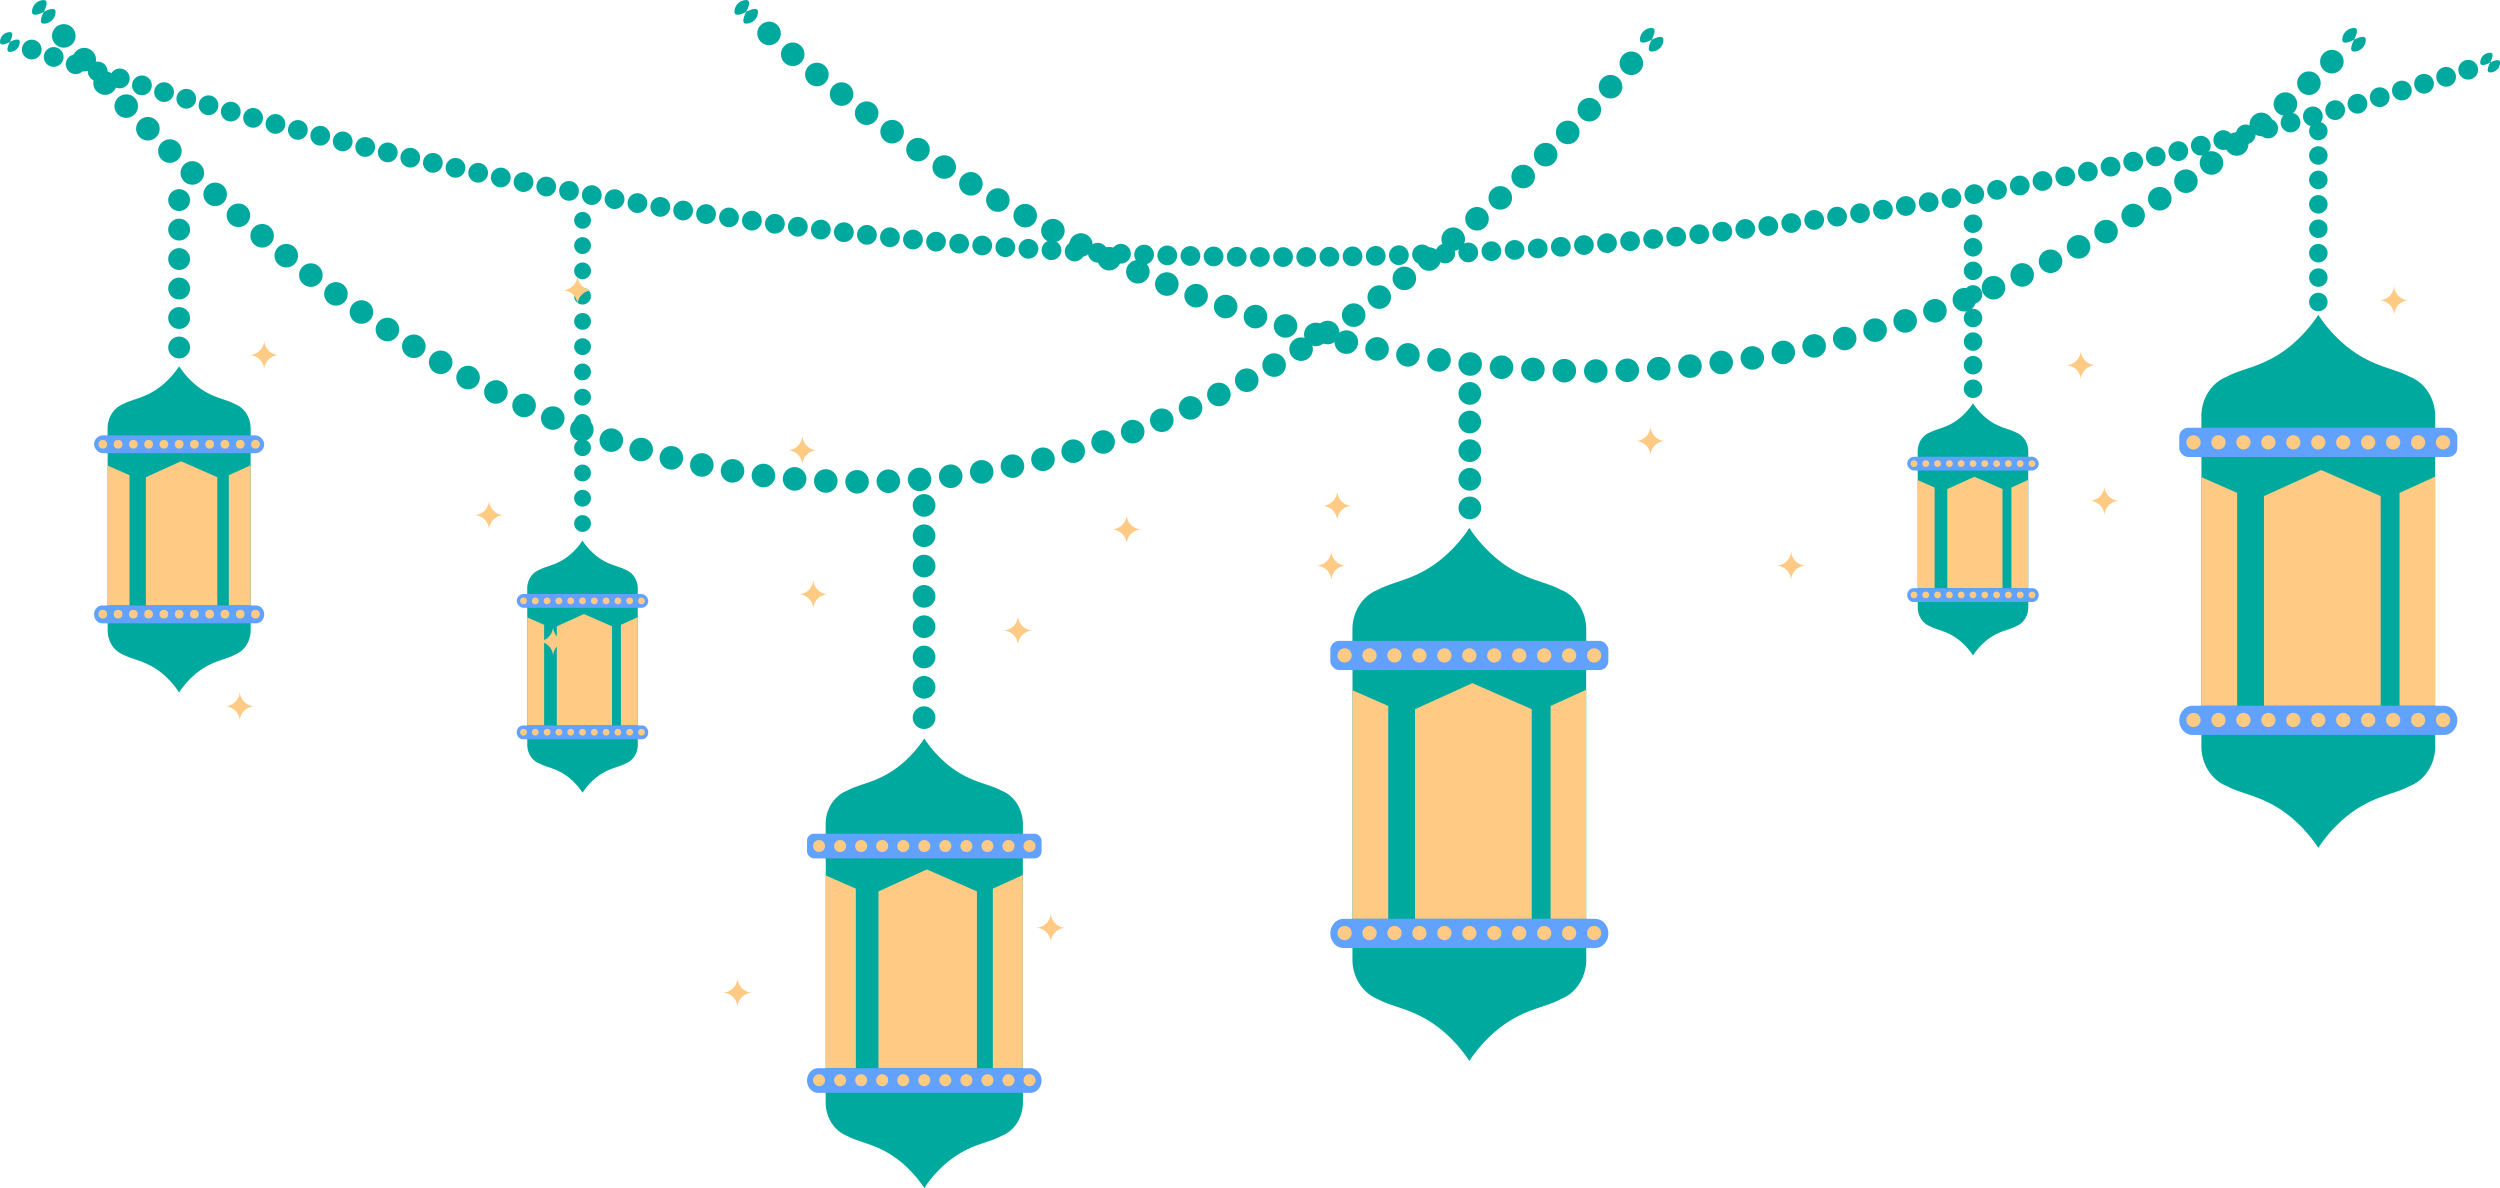 <?xml version="1.0" encoding="UTF-8"?>
<!DOCTYPE svg PUBLIC '-//W3C//DTD SVG 1.0//EN'
          'http://www.w3.org/TR/2001/REC-SVG-20010904/DTD/svg10.dtd'>
<svg data-name="Layer 1" height="1410.5" preserveAspectRatio="xMidYMid meet" version="1.0" viewBox="16.3 3.4 2968.4 1410.5" width="2968.4" xmlns="http://www.w3.org/2000/svg" xmlns:xlink="http://www.w3.org/1999/xlink" zoomAndPan="magnify"
><g id="change1_1"
  ><path d="M28,65a4.59,4.59,0,0,1-.86-.08,2.72,2.72,0,0,1-.68-.23,2.2,2.2,0,0,1-.53-.37,2.4,2.4,0,0,1-.64-1.09,4.39,4.39,0,0,1-.14-.69,6.47,6.47,0,0,1,0-.77c0-.26,0-.54.07-.83a17,17,0,0,1,.92-3.49c.19-.51.41-1,.64-1.6s.4-.89.61-1.33c.35-.73.61-1.2.63-1.23l-.87.45-1,.46L25,54.71a23.35,23.35,0,0,1-2.82,1c-.51.14-1,.25-1.45.33a7.73,7.73,0,0,1-2,.09,4.58,4.58,0,0,1-.58-.11,2.67,2.67,0,0,1-.52-.2,2.25,2.25,0,0,1-.44-.29,2,2,0,0,1-.37-.39,1.9,1.9,0,0,1-.27-.49,2.93,2.93,0,0,1-.17-.62,4.34,4.34,0,0,1-.06-.74A11.71,11.71,0,0,1,16.52,51a11.06,11.06,0,0,1,.67-2.19A11.5,11.5,0,0,1,19.72,45a11.93,11.93,0,0,1,1.78-1.46,11.55,11.55,0,0,1,4.21-1.74A11.11,11.11,0,0,1,28,41.56a3.81,3.81,0,0,1,.85.08,3,3,0,0,1,.69.23,2.48,2.48,0,0,1,.53.36,2.65,2.65,0,0,1,.38.49,2.72,2.72,0,0,1,.26.6,4.59,4.59,0,0,1,.14.7,6.47,6.47,0,0,1,0,.77c0,.26,0,.53-.07.82a16.83,16.83,0,0,1-.92,3.49c-.19.52-.41,1.06-.64,1.61L28.63,52c-.35.72-.61,1.2-.63,1.23l.87-.45c.31-.16.64-.31,1-.46s.81-.37,1.21-.53a23.92,23.92,0,0,1,2.81-1,14.27,14.27,0,0,1,1.45-.32,7,7,0,0,1,2-.09,3.3,3.3,0,0,1,.58.11,3.47,3.47,0,0,1,.52.19,2.21,2.21,0,0,1,.44.29,2.7,2.7,0,0,1,.37.39,2.22,2.22,0,0,1,.27.5,2.87,2.87,0,0,1,.17.61,4.38,4.38,0,0,1,.06.75,11.87,11.87,0,0,1-.23,2.29,11.53,11.53,0,0,1-.67,2.19,12.24,12.24,0,0,1-1.07,2,11.92,11.92,0,0,1-1.46,1.78A11.29,11.29,0,0,1,34.5,63a10.9,10.9,0,0,1-2,1.08,12.36,12.36,0,0,1-2.19.67A11.87,11.87,0,0,1,28,65Z" fill="#00a99d"
  /></g
  ><g id="change1_2"
  ><path d="M1528.06,308.6a11.71,11.71,0,0,1,11.7-11.71h0a11.7,11.7,0,0,1,11.72,11.7h0a11.71,11.71,0,0,1-11.7,11.72h0A11.72,11.72,0,0,1,1528.06,308.6Zm-15.86,11.64a11.7,11.7,0,0,1-11.64-11.77h0a11.71,11.71,0,0,1,11.77-11.65h0A11.73,11.73,0,0,1,1524,308.59h0a11.72,11.72,0,0,1-11.72,11.65h-.06Zm43.37-11.67a11.71,11.71,0,0,1,11.63-11.79h0A11.72,11.72,0,0,1,1579,308.42h0a11.73,11.73,0,0,1-11.63,11.79h-.08A11.72,11.72,0,0,1,1555.57,308.57ZM1484.63,320A11.72,11.72,0,0,1,1473,308.17h0a11.71,11.71,0,0,1,11.84-11.57h0a11.71,11.71,0,0,1,11.58,11.84h0A11.71,11.71,0,0,1,1484.76,320h-.13Zm98.44-11.64a11.72,11.72,0,0,1,11.57-11.86h0a11.71,11.71,0,0,1,11.85,11.56h0a11.71,11.71,0,0,1-11.56,11.86h-.15A11.72,11.72,0,0,1,1583.07,308.38Zm-126,11.24a11.71,11.71,0,0,1-11.5-11.91h0a11.69,11.69,0,0,1,11.91-11.5h0A11.71,11.71,0,0,1,1469,308.12h0a11.72,11.72,0,0,1-11.71,11.5H1457ZM1610.58,308a11.71,11.71,0,0,1,11.49-11.92h0A11.71,11.71,0,0,1,1634,307.57h0a11.72,11.72,0,0,1-11.49,11.93h-.23A11.7,11.7,0,0,1,1610.58,308Zm-181.1,11.05h0a11.71,11.71,0,0,1-11.43-12h0a11.71,11.71,0,0,1,12-11.43h0a11.72,11.72,0,0,1,11.44,12h0a11.71,11.71,0,0,1-11.71,11.43h-.28Zm208.6-11.57a11.71,11.71,0,0,1,11.42-12h0a11.72,11.72,0,0,1,12,11.42h0a11.72,11.72,0,0,1-11.42,12h-.3A11.72,11.72,0,0,1,1638.08,307.49Zm-236.16,10.85h0a11.72,11.72,0,0,1-11.37-12h0a11.71,11.71,0,0,1,12-11.36h0A11.7,11.7,0,0,1,1414,307h0a11.7,11.7,0,0,1-11.69,11.37h-.35Zm263.66-11.55a11.71,11.71,0,0,1,11.35-12.06h0A11.71,11.71,0,0,1,1689,306.07h0a11.71,11.71,0,0,1-11.35,12.07h-.36A11.7,11.7,0,0,1,1665.58,306.79Zm-291.23,10.66a11.72,11.72,0,0,1-11.29-12.12h0A11.72,11.72,0,0,1,1375.18,294h0a11.71,11.71,0,0,1,11.29,12.12h0a11.7,11.7,0,0,1-11.69,11.29h-.43Zm318.72-11.51a11.71,11.71,0,0,1,11.28-12.14h0a11.71,11.71,0,0,1,12.13,11.28h0a11.71,11.71,0,0,1-11.27,12.13h-.44A11.72,11.72,0,0,1,1693.07,305.94ZM1346.8,316.39a11.71,11.71,0,0,1-11.22-12.18h0A11.71,11.71,0,0,1,1347.77,293h0A11.7,11.7,0,0,1,1359,305.17h0a11.71,11.71,0,0,1-11.69,11.23h-.49Zm373.76-11.48a11.71,11.71,0,0,1,11.2-12.2h0a11.72,11.72,0,0,1,12.2,11.2h0a11.71,11.71,0,0,1-11.2,12.2h-.51A11.72,11.72,0,0,1,1720.56,304.91Zm-401.31,10.26a11.71,11.71,0,0,1-11.14-12.25h0a11.72,11.72,0,0,1,12.25-11.15h0A11.71,11.71,0,0,1,1331.5,304h0a11.71,11.71,0,0,1-11.69,11.16h-.56ZM1748,303.73a11.72,11.72,0,0,1,11.13-12.27h0a11.71,11.71,0,0,1,12.27,11.12h0a11.72,11.72,0,0,1-11.13,12.27h-.58A11.71,11.71,0,0,1,1748,303.73Zm-456.33,10a11.71,11.71,0,0,1-11.07-12.32h0A11.71,11.71,0,0,1,1293,290.39h0A11.72,11.72,0,0,1,1304,302.71h0a11.72,11.72,0,0,1-11.69,11.09h0Zm483.81-11.41a11.7,11.7,0,0,1,11-12.33h0a11.7,11.7,0,0,1,12.33,11h0a11.7,11.7,0,0,1-11.05,12.33h0c-.22,0-.43,0-.65,0h0A11.71,11.71,0,0,1,1775.52,302.37Zm-511.35,9.86a11.72,11.72,0,0,1-11-12.39h0a11.7,11.7,0,0,1,12.38-11h0a11.71,11.71,0,0,1,11,12.38h0a11.72,11.72,0,0,1-11.68,11h0ZM1803,300.85a11.72,11.72,0,0,1,11-12.4h0a11.71,11.71,0,0,1,12.4,11h0a11.71,11.71,0,0,1-11,12.4h0c-.24,0-.48,0-.72,0h0A11.71,11.71,0,0,1,1803,300.85Zm-566.33,9.66h0a11.71,11.71,0,0,1-10.92-12.45h0a11.7,11.7,0,0,1,12.45-10.92h0a11.7,11.7,0,0,1,10.92,12.45h0a11.7,11.7,0,0,1-11.68,10.94h0C1237.17,310.53,1236.91,310.53,1236.65,310.51Zm593.79-11.34a11.72,11.72,0,0,1,10.9-12.47h0a11.72,11.72,0,0,1,12.47,10.91h0a11.71,11.71,0,0,1-10.91,12.46h0c-.26,0-.53,0-.79,0h0A11.7,11.7,0,0,1,1830.44,299.17Zm-621.3,9.45h0a11.71,11.71,0,0,1-10.85-12.51h0a11.72,11.72,0,0,1,12.52-10.85h0a11.7,11.7,0,0,1,10.84,12.52h0A11.71,11.71,0,0,1,1210,308.66h0A7.81,7.81,0,0,1,1209.14,308.62Zm648.74-11.3a11.71,11.71,0,0,1,10.83-12.53h0a11.71,11.71,0,0,1,12.53,10.83h0a11.71,11.71,0,0,1-10.83,12.53h0c-.29,0-.57,0-.86,0h0A11.72,11.72,0,0,1,1857.88,297.32Zm-676.24,9.26A11.72,11.72,0,0,1,1170.87,294h0a11.71,11.71,0,0,1,12.58-10.77h0a11.71,11.71,0,0,1,10.77,12.58h0a11.71,11.71,0,0,1-11.66,10.81h0C1182.25,306.61,1181.95,306.6,1181.64,306.58Zm703.68-11.27a11.71,11.71,0,0,1,10.75-12.6h0a11.7,11.7,0,0,1,12.59,10.75h0a11.7,11.7,0,0,1-10.75,12.6h0c-.31,0-.62,0-.93,0h0A11.71,11.71,0,0,1,1885.32,295.31Zm-731.17,9a11.71,11.71,0,0,1-10.69-12.64h0A11.7,11.7,0,0,1,1156.1,281h0a11.72,11.72,0,0,1,10.7,12.65h0a11.72,11.72,0,0,1-11.66,10.73h0C1154.81,304.4,1154.48,304.39,1154.15,304.36Zm758.59-11.23a11.71,11.71,0,0,1,10.67-12.66h0a11.71,11.71,0,0,1,12.66,10.68h0a11.73,11.73,0,0,1-10.68,12.66h0c-.34,0-.67,0-1,0h0A11.71,11.71,0,0,1,1912.74,293.13ZM1126.68,302a11.71,11.71,0,0,1-10.62-12.71h0a11.72,11.72,0,0,1,12.71-10.62h0a11.72,11.72,0,0,1,10.62,12.71h0A11.72,11.72,0,0,1,1127.73,302h0C1127.38,302,1127,302,1126.68,302Zm813.47-11.19a11.71,11.71,0,0,1,10.6-12.73h0a11.71,11.71,0,0,1,12.72,10.61h0a11.71,11.71,0,0,1-10.6,12.72h0c-.36,0-.72.05-1.08.05h0A11.71,11.71,0,0,1,1940.15,290.79Zm-840.93,8.65a11.72,11.72,0,0,1-10.55-12.77h0a11.73,11.73,0,0,1,12.78-10.55h0A11.71,11.71,0,0,1,1112,288.9h0a11.71,11.71,0,0,1-11.65,10.59h0A10.6,10.6,0,0,1,1099.22,299.44Zm868.32-11.16a11.71,11.71,0,0,1,10.52-12.79h0A11.71,11.71,0,0,1,1990.85,286h0a11.72,11.72,0,0,1-10.52,12.79h0a11.31,11.31,0,0,1-1.15,0h0A11.7,11.7,0,0,1,1967.54,288.28Zm-895.77,8.45a11.71,11.71,0,0,1-10.46-12.84h0a11.7,11.7,0,0,1,12.84-10.46h0a11.71,11.71,0,0,1,10.47,12.83h0A11.71,11.71,0,0,1,1073,296.79h0Q1072.39,296.79,1071.77,296.73Zm923.15-11.12a11.7,11.7,0,0,1,10.44-12.85h0a11.7,11.7,0,0,1,12.85,10.45h0a11.71,11.71,0,0,1-10.44,12.85h0c-.41,0-.82.06-1.22.06h0A11.7,11.7,0,0,1,1994.92,285.61Zm-950.57,8.25A11.72,11.72,0,0,1,1034,281h0a11.7,11.7,0,0,1,12.9-10.39h0a11.7,11.7,0,0,1,10.38,12.9h0a11.7,11.7,0,0,1-11.62,10.45h0C1045.2,293.92,1044.77,293.9,1044.35,293.86Zm977.93-11.08a11.72,11.72,0,0,1,10.37-12.92h0a11.71,11.71,0,0,1,12.91,10.37h0a11.71,11.71,0,0,1-10.37,12.91h0c-.43,0-.86.07-1.28.07h0A11.72,11.72,0,0,1,2022.28,282.78Zm-1005.34,8a11.71,11.71,0,0,1-10.31-13h0a11.7,11.7,0,0,1,13-10.31h0a11.71,11.71,0,0,1,10.31,13h0a11.71,11.71,0,0,1-11.62,10.38h0A12.07,12.07,0,0,1,1016.94,290.82Zm1032.68-11a11.71,11.71,0,0,1,10.29-13h0a11.71,11.71,0,0,1,13,10.29h0a11.71,11.71,0,0,1-10.3,13h0a12.27,12.27,0,0,1-1.35.08h0A11.72,11.72,0,0,1,2049.62,279.78ZM989.55,287.62a11.72,11.72,0,0,1-10.23-13h0a11.71,11.71,0,0,1,13-10.23h0a11.71,11.71,0,0,1,10.23,13h0a11.71,11.71,0,0,1-11.62,10.32h0A13.22,13.22,0,0,1,989.55,287.62Zm1087.4-11a11.7,11.7,0,0,1,10.21-13h0a11.71,11.71,0,0,1,13,10.21h0a11.73,11.73,0,0,1-10.22,13h0a13.72,13.72,0,0,1-1.42.08h0A11.71,11.71,0,0,1,2076.95,276.61ZM962.18,284.25A11.72,11.72,0,0,1,952,271.16h0A11.72,11.72,0,0,1,965.11,261h0a11.71,11.71,0,0,1,10.15,13.08h0a11.71,11.71,0,0,1-11.6,10.25h0A12.24,12.24,0,0,1,962.18,284.25Zm1142.07-11a11.71,11.71,0,0,1,10.14-13.1h0a11.7,11.7,0,0,1,13.09,10.13h0a11.71,11.71,0,0,1-10.13,13.1h0a12.58,12.58,0,0,1-1.5.1h0A11.72,11.72,0,0,1,2104.25,273.29ZM934.83,280.72h0a11.71,11.71,0,0,1-10.08-13.15h0a11.7,11.7,0,0,1,13.14-10.07h0A11.7,11.7,0,0,1,948,270.64h0a11.72,11.72,0,0,1-11.59,10.18h0A13.43,13.43,0,0,1,934.83,280.72Zm1196.71-10.93a11.69,11.69,0,0,1,10-13.15h0a11.7,11.7,0,0,1,13.16,10.05h0a11.71,11.71,0,0,1-10.06,13.16h0a11.73,11.73,0,0,1-1.56.1h0A11.7,11.7,0,0,1,2131.54,269.79ZM907.5,277a11.72,11.72,0,0,1-10-13.2h0a11.71,11.71,0,0,1,13.21-10h0a11.7,11.7,0,0,1,10,13.2h0a11.71,11.71,0,0,1-11.58,10.11h0A11.08,11.08,0,0,1,907.5,277Zm1251.3-10.88a11.71,11.71,0,0,1,10-13.22h0a11.72,11.72,0,0,1,13.22,10h0a11.73,11.73,0,0,1-10,13.22h0a13,13,0,0,1-1.64.11h0A11.71,11.71,0,0,1,2158.8,266.14Zm-1278.61,7h0a11.7,11.7,0,0,1-9.91-13.26h0A11.71,11.71,0,0,1,883.54,250h0a11.72,11.72,0,0,1,9.92,13.27h0a11.72,11.72,0,0,1-11.58,10h0A12.1,12.1,0,0,1,880.19,273.16ZM2186,262.32a11.72,11.72,0,0,1,9.9-13.28h0a11.72,11.72,0,0,1,13.28,9.9h0a11.71,11.71,0,0,1-9.9,13.28h0a12.28,12.28,0,0,1-1.71.12h0A11.71,11.71,0,0,1,2186,262.32ZM852.91,269.14a11.72,11.72,0,0,1-9.84-13.32h0A11.72,11.72,0,0,1,856.4,246h0a11.7,11.7,0,0,1,9.83,13.32h0a11.71,11.71,0,0,1-11.56,10h0A11.64,11.64,0,0,1,852.91,269.14Zm1360.35-10.8a11.71,11.71,0,0,1,9.82-13.34h0a11.73,11.73,0,0,1,13.34,9.82h0a11.71,11.71,0,0,1-9.82,13.34h0a11.89,11.89,0,0,1-1.78.13h0A11.71,11.71,0,0,1,2213.26,258.34ZM825.65,264.95a11.71,11.71,0,0,1-9.76-13.38h0a11.73,11.73,0,0,1,13.39-9.76h0A11.72,11.72,0,0,1,839,255.19h0a11.73,11.73,0,0,1-11.56,9.91h0A11.47,11.47,0,0,1,825.65,264.95Zm1414.8-10.75a11.71,11.71,0,0,1,9.74-13.4h0a11.71,11.71,0,0,1,13.4,9.74h0a11.7,11.7,0,0,1-9.74,13.39h0a11.59,11.59,0,0,1-1.84.15h0A11.73,11.73,0,0,1,2240.45,254.2Zm-1442,6.4a11.71,11.71,0,0,1-9.68-13.44h0a11.72,11.72,0,0,1,13.45-9.68h0a11.71,11.71,0,0,1,9.67,13.45h0a11.71,11.71,0,0,1-11.55,9.83h0A11.1,11.1,0,0,1,798.42,260.6Zm1469.2-10.71a11.71,11.71,0,0,1,9.66-13.45h0a11.71,11.71,0,0,1,13.46,9.65h0a11.72,11.72,0,0,1-9.66,13.46h0a12.37,12.37,0,0,1-1.91.15h0A11.71,11.71,0,0,1,2267.62,249.89Zm-1496.4,6.2a11.71,11.71,0,0,1-9.6-13.5h0a11.7,11.7,0,0,1,13.5-9.59h0a11.71,11.71,0,0,1,9.59,13.5h0a11.71,11.71,0,0,1-11.53,9.76h0A11.81,11.81,0,0,1,771.22,256.09Zm1523.54-10.67a11.71,11.71,0,0,1,9.58-13.51h0a11.7,11.7,0,0,1,13.51,9.58h0a11.71,11.71,0,0,1-9.57,13.51h0a12.21,12.21,0,0,1-2,.16h0A11.72,11.72,0,0,1,2294.76,245.42ZM744,251.42a11.73,11.73,0,0,1-9.52-13.56h0a11.73,11.73,0,0,1,13.56-9.52h0a11.71,11.71,0,0,1,9.51,13.56h0a11.7,11.7,0,0,1-11.52,9.69h0A12.75,12.75,0,0,1,744,251.42Zm1577.84-10.63a11.71,11.71,0,0,1,9.5-13.57h0a11.71,11.71,0,0,1,13.57,9.49h0a11.71,11.71,0,0,1-9.5,13.57h0a12,12,0,0,1-2,.18h0A11.7,11.7,0,0,1,2321.88,240.79Zm-1605,5.79A11.72,11.72,0,0,1,707.45,233h0a11.72,11.72,0,0,1,13.62-9.44h0a11.71,11.71,0,0,1,9.44,13.61h0A11.72,11.72,0,0,1,719,246.77h0A12.56,12.56,0,0,1,716.89,246.58ZM2349,236a11.7,11.7,0,0,1,9.41-13.62h0a11.71,11.71,0,0,1,13.63,9.41h0a11.72,11.72,0,0,1-9.42,13.63h0a11.73,11.73,0,0,1-2.12.19h0A11.71,11.71,0,0,1,2349,236Zm-1659.2,5.59a11.72,11.72,0,0,1-9.36-13.67h0a11.71,11.71,0,0,1,13.67-9.35h0a11.69,11.69,0,0,1,9.35,13.66h0a11.71,11.71,0,0,1-11.49,9.56h0A12.35,12.35,0,0,1,689.77,241.58ZM2376,231a11.72,11.72,0,0,1,9.34-13.68h0a11.71,11.71,0,0,1,13.68,9.34h0a11.71,11.71,0,0,1-9.33,13.68h0a11.73,11.73,0,0,1-2.19.2h0A11.73,11.73,0,0,1,2376,231ZM662.68,236.41a11.71,11.71,0,0,1-9.27-13.72h0a11.71,11.71,0,0,1,13.72-9.27h0a11.71,11.71,0,0,1,9.27,13.72h0a11.71,11.71,0,0,1-11.48,9.49h0A11.38,11.38,0,0,1,662.68,236.41ZM2403,225.91a11.71,11.71,0,0,1,9.25-13.73h0a11.71,11.71,0,0,1,13.74,9.25h0a11.71,11.71,0,0,1-9.25,13.74h0a12.42,12.42,0,0,1-2.26.21h0A11.7,11.7,0,0,1,2403,225.91ZM635.62,231.09h0a11.72,11.72,0,0,1-9.19-13.78h0a11.71,11.71,0,0,1,13.78-9.19h0a11.72,11.72,0,0,1,9.19,13.78h0a11.72,11.72,0,0,1-11.47,9.42h0A12.07,12.07,0,0,1,635.62,231.09ZM2430,220.64a11.71,11.71,0,0,1,9.17-13.8h0A11.72,11.72,0,0,1,2453,216h0a11.7,11.7,0,0,1-9.17,13.79h0a11.48,11.48,0,0,1-2.32.24h0A11.72,11.72,0,0,1,2430,220.64Zm-1821.46,5h0a11.71,11.71,0,0,1-9.1-13.83h0a11.7,11.7,0,0,1,13.83-9.11h0a11.72,11.72,0,0,1,9.11,13.84h0A11.72,11.72,0,0,1,611,225.84h0A12.15,12.15,0,0,1,608.59,225.6ZM2457,215.19a11.71,11.71,0,0,1,9.09-13.84h0a11.71,11.71,0,0,1,13.85,9.08h0a11.72,11.72,0,0,1-9.09,13.85h0a11.49,11.49,0,0,1-2.39.25h0A11.73,11.73,0,0,1,2457,215.19ZM581.6,219.95a11.7,11.7,0,0,1-9-13.89h0a11.71,11.71,0,0,1,13.89-9h0a11.72,11.72,0,0,1,9,13.89h0A11.71,11.71,0,0,1,584,220.21h0A12.06,12.06,0,0,1,581.6,219.95Zm1902.35-10.36a11.69,11.69,0,0,1,9-13.9h0a11.71,11.71,0,0,1,13.9,9h0a11.71,11.71,0,0,1-9,13.9h0a11.55,11.55,0,0,1-2.46.26h0A11.7,11.7,0,0,1,2483.95,209.59ZM554.64,214.14a11.71,11.71,0,0,1-8.94-13.94h0a11.71,11.71,0,0,1,13.94-8.94h0a11.71,11.71,0,0,1,8.94,13.94h0a11.7,11.7,0,0,1-11.43,9.21h0A12,12,0,0,1,554.64,214.14Zm1956.2-10.32a11.71,11.71,0,0,1,8.92-14h0a11.71,11.71,0,0,1,14,8.92h0a11.7,11.7,0,0,1-8.92,13.95h0a11.61,11.61,0,0,1-2.53.28h0A11.73,11.73,0,0,1,2510.84,203.82ZM527.72,208.17a11.72,11.72,0,0,1-8.86-14h0a11.71,11.71,0,0,1,14-8.85h0a11.7,11.7,0,0,1,8.85,14h0a11.71,11.71,0,0,1-11.41,9.15h0A12,12,0,0,1,527.72,208.17Zm2010-10.27a11.71,11.71,0,0,1,8.83-14h0a11.71,11.71,0,0,1,14,8.84h0a11.71,11.71,0,0,1-8.84,14h0a11.59,11.59,0,0,1-2.59.3h0A11.71,11.71,0,0,1,2537.71,197.9ZM500.83,202A11.71,11.71,0,0,1,492.06,188h0a11.71,11.71,0,0,1,14-8.77h0a11.7,11.7,0,0,1,8.77,14.05h0a11.71,11.71,0,0,1-11.4,9.07h0A12,12,0,0,1,500.83,202Zm2063.7-10.23a11.72,11.72,0,0,1,8.76-14.06h0a11.72,11.72,0,0,1,14.06,8.75h0a11.73,11.73,0,0,1-8.76,14.07h0a11.56,11.56,0,0,1-2.66.31h0A11.72,11.72,0,0,1,2564.53,191.81ZM474,195.74h0a11.72,11.72,0,0,1-8.69-14.1h0a11.72,11.72,0,0,1,14.1-8.69h0a11.72,11.72,0,0,1,8.69,14.11h0a11.71,11.71,0,0,1-11.38,9h0A11.53,11.53,0,0,1,474,195.74Zm2117.34-10.17a11.73,11.73,0,0,1,8.67-14.12h0a11.71,11.71,0,0,1,14.11,8.67h0a11.7,11.7,0,0,1-8.67,14.11h0a11.66,11.66,0,0,1-2.73.33h0A11.73,11.73,0,0,1,2591.32,185.57ZM447.17,189.29a11.71,11.71,0,0,1-8.6-14.16h0a11.71,11.71,0,0,1,14.15-8.6h0a11.72,11.72,0,0,1,8.6,14.16h0a11.7,11.7,0,0,1-11.37,8.93h0A12.08,12.08,0,0,1,447.17,189.29Zm2170.91-10.13a11.71,11.71,0,0,1,8.58-14.17h0a11.71,11.71,0,0,1,14.16,8.59h0a11.71,11.71,0,0,1-8.58,14.16h0a11.78,11.78,0,0,1-2.8.34h0A11.71,11.71,0,0,1,2618.08,179.16ZM420.39,182.67a11.71,11.71,0,0,1-8.51-14.2h0a11.71,11.71,0,0,1,14.2-8.52h0a11.72,11.72,0,0,1,8.52,14.21h0A11.72,11.72,0,0,1,423.25,183h0A12.32,12.32,0,0,1,420.39,182.67Zm2224.4-10.08a11.71,11.71,0,0,1,8.5-14.22h0a11.72,11.72,0,0,1,14.21,8.5h0a11.71,11.71,0,0,1-8.5,14.22h0a11.79,11.79,0,0,1-2.86.36h0A11.73,11.73,0,0,1,2644.79,172.59ZM393.66,175.9a11.72,11.72,0,0,1-8.43-14.26h0a11.71,11.71,0,0,1,14.25-8.43h0a11.7,11.7,0,0,1,8.43,14.25h0a11.71,11.71,0,0,1-11.33,8.81h0A11.81,11.81,0,0,1,393.66,175.9Zm2277.8-10a11.7,11.7,0,0,1,8.41-14.26h0a11.71,11.71,0,0,1,14.27,8.41h0a11.7,11.7,0,0,1-8.41,14.26h0a11.47,11.47,0,0,1-2.94.38h0A11.73,11.73,0,0,1,2671.46,165.86ZM367,169a11.71,11.71,0,0,1-8.35-14.3h0a11.72,11.72,0,0,1,14.31-8.35h0a11.71,11.71,0,0,1,8.34,14.31h0A11.71,11.71,0,0,1,370,169.35h0A11.87,11.87,0,0,1,367,169Zm2331.12-10a11.72,11.72,0,0,1,8.33-14.32h0a11.71,11.71,0,0,1,14.32,8.32h0a11.72,11.72,0,0,1-8.33,14.32h0a11.5,11.5,0,0,1-3,.39h0A11.72,11.72,0,0,1,2698.09,159ZM340.32,161.87a11.71,11.71,0,0,1-8.26-14.36h0a11.71,11.71,0,0,1,14.35-8.26h0a11.7,11.7,0,0,1,8.26,14.36h0a11.7,11.7,0,0,1-11.3,8.66h0A11.89,11.89,0,0,1,340.32,161.87Zm2384.37-9.94a11.7,11.7,0,0,1,8.24-14.37h0a11.71,11.71,0,0,1,14.36,8.24h0a11.72,11.72,0,0,1-8.24,14.37h0a11.58,11.58,0,0,1-3.07.41h0A11.72,11.72,0,0,1,2724.69,151.93Zm-2411,2.68a11.71,11.71,0,0,1-8.17-14.4h0a11.71,11.71,0,0,1,14.4-8.18h0a11.73,11.73,0,0,1,8.18,14.41h0a11.73,11.73,0,0,1-11.29,8.6h0A11.61,11.61,0,0,1,313.71,154.61Zm2437.52-9.89a11.71,11.71,0,0,1,8.16-14.41h0a11.72,11.72,0,0,1,14.41,8.16h0a11.7,11.7,0,0,1-8.15,14.41h0a11.36,11.36,0,0,1-3.14.43h0A11.72,11.72,0,0,1,2751.23,144.72ZM287.15,147.2a11.71,11.71,0,0,1-8.09-14.46h0a11.71,11.71,0,0,1,14.45-8.08h0a11.7,11.7,0,0,1,8.09,14.45h0a11.71,11.71,0,0,1-11.26,8.53h0A11.67,11.67,0,0,1,287.15,147.2Zm2490.59-9.85a11.7,11.7,0,0,1,8.07-14.46h0a11.7,11.7,0,0,1,14.46,8.07h0a11.7,11.7,0,0,1-8.07,14.46h0a11.44,11.44,0,0,1-3.2.45h0A11.7,11.7,0,0,1,2777.74,137.35ZM260.63,139.62a11.7,11.7,0,0,1-8-14.5h0a11.71,11.71,0,0,1,14.5-8h0a11.72,11.72,0,0,1,8,14.5h0a11.72,11.72,0,0,1-11.25,8.47h0A11.45,11.45,0,0,1,260.63,139.62Zm2543.57-9.79a11.71,11.71,0,0,1,8-14.51h0a11.7,11.7,0,0,1,14.51,8h0a11.72,11.72,0,0,1-8,14.51h0a11.6,11.6,0,0,1-3.27.47h0A11.72,11.72,0,0,1,2804.2,129.83Zm-2570,2.06a11.71,11.71,0,0,1-7.92-14.55h0a11.71,11.71,0,0,1,14.55-7.91h0A11.7,11.7,0,0,1,248.7,124h0a11.7,11.7,0,0,1-11.22,8.39h0A11.54,11.54,0,0,1,234.16,131.89Zm2596.45-9.75a11.72,11.72,0,0,1,7.9-14.56h0a11.72,11.72,0,0,1,14.56,7.9h0a11.72,11.72,0,0,1-7.9,14.56h0a11.68,11.68,0,0,1-3.33.48h0A11.73,11.73,0,0,1,2830.61,122.14ZM207.73,124h0a11.72,11.72,0,0,1-7.83-14.6h0a11.71,11.71,0,0,1,14.6-7.82h0a11.7,11.7,0,0,1,7.83,14.59h0a11.73,11.73,0,0,1-11.21,8.33h0A11.75,11.75,0,0,1,207.73,124ZM2857,114.3a11.71,11.71,0,0,1,7.81-14.61h0a11.7,11.7,0,0,1,14.6,7.81h0a11.69,11.69,0,0,1-7.8,14.6h0a11.56,11.56,0,0,1-3.41.51h0A11.73,11.73,0,0,1,2857,114.3ZM181.35,115.95a11.73,11.73,0,0,1-7.74-14.65h0a11.71,11.71,0,0,1,14.65-7.73h0A11.71,11.71,0,0,1,196,108.21h0a11.73,11.73,0,0,1-11.19,8.26h0A11.85,11.85,0,0,1,181.35,115.95ZM2883.3,106.3A11.71,11.71,0,0,1,2891,91.65h0a11.69,11.69,0,0,1,14.65,7.71h0A11.72,11.72,0,0,1,2898,114h0a12.05,12.05,0,0,1-3.48.52h0A11.72,11.72,0,0,1,2883.3,106.3ZM155,107.74A11.72,11.72,0,0,1,147.37,93h0a11.71,11.71,0,0,1,14.69-7.65h0a11.7,11.7,0,0,1,7.65,14.69h0a11.71,11.71,0,0,1-11.17,8.19h0A11.67,11.67,0,0,1,155,107.74Zm2754.55-9.6a11.72,11.72,0,0,1,7.63-14.7h0a11.71,11.71,0,0,1,14.7,7.63h0a11.72,11.72,0,0,1-7.63,14.7h0a11.72,11.72,0,0,1-3.53.55h0A11.73,11.73,0,0,1,2909.57,98.14ZM128.74,99.37h0a11.71,11.71,0,0,1-7.56-14.73h0a11.71,11.71,0,0,1,14.73-7.57h0a11.72,11.72,0,0,1,7.56,14.74h0a11.73,11.73,0,0,1-11.15,8.13h0A11.79,11.79,0,0,1,128.74,99.37ZM2935.8,89.82a11.7,11.7,0,0,1,7.53-14.74h0a11.71,11.71,0,0,1,14.75,7.54h0a11.7,11.7,0,0,1-7.54,14.74h0a11.61,11.61,0,0,1-3.6.57h0A11.7,11.7,0,0,1,2935.8,89.82Zm-2833.29,1h0A11.71,11.71,0,0,1,95,76.06h0a11.71,11.71,0,0,1,14.78-7.47h0a11.71,11.71,0,0,1,7.47,14.78h0a11.72,11.72,0,0,1-11.12,8.06h0A11.72,11.72,0,0,1,102.51,90.84ZM76.34,82.16a11.71,11.71,0,0,1-7.39-14.82h0a11.72,11.72,0,0,1,14.83-7.39h0a11.72,11.72,0,0,1,7.38,14.83h0a11.71,11.71,0,0,1-11.1,8h0A11.73,11.73,0,0,1,76.34,82.16ZM50.21,73.32a11.7,11.7,0,0,1-7.29-14.87h0a11.7,11.7,0,0,1,14.86-7.29h0A11.72,11.72,0,0,1,65.08,66h0A11.71,11.71,0,0,1,54,73.95h0A11.67,11.67,0,0,1,50.21,73.32Z" fill="#00a99d"
  /></g
  ><g id="change1_3"
  ><path d="M2973,89.42a4.59,4.59,0,0,1-.86-.08,2.7,2.7,0,0,1-.68-.23,2.2,2.2,0,0,1-.53-.37,2.4,2.4,0,0,1-.64-1.09,4.39,4.39,0,0,1-.14-.69,6.37,6.37,0,0,1,0-.77c0-.26,0-.54.07-.83a17,17,0,0,1,.92-3.49c.19-.51.41-1,.64-1.6s.4-.89.61-1.33c.35-.73.61-1.2.63-1.23l-.87.45-1,.46-1.21.53a23.78,23.78,0,0,1-2.81,1,14.18,14.18,0,0,1-1.46.33,7.3,7.3,0,0,1-2,.09,4.61,4.61,0,0,1-.58-.11,2.69,2.69,0,0,1-.52-.2,2.24,2.24,0,0,1-.44-.29,2.21,2.21,0,0,1-.37-.38,2.16,2.16,0,0,1-.27-.5,3,3,0,0,1-.17-.62,4.4,4.4,0,0,1-.06-.74,11.67,11.67,0,0,1,.23-2.29,11.06,11.06,0,0,1,.67-2.19,11.5,11.5,0,0,1,2.53-3.8A11.93,11.93,0,0,1,2966.5,68a12.24,12.24,0,0,1,2-1.08,12,12,0,0,1,2.19-.66A11.11,11.11,0,0,1,2973,66a3.71,3.71,0,0,1,.85.08,2.94,2.94,0,0,1,.69.23,2.46,2.46,0,0,1,.53.36,2.67,2.67,0,0,1,.38.49,2.73,2.73,0,0,1,.26.6,4.53,4.53,0,0,1,.14.7,6.37,6.37,0,0,1,0,.77,8.18,8.18,0,0,1-.07.82,16.84,16.84,0,0,1-.92,3.49c-.19.52-.41,1.06-.64,1.61s-.4.89-.61,1.33c-.35.72-.61,1.2-.63,1.23l.87-.45c.31-.16.64-.31,1-.46s.81-.37,1.21-.53a24,24,0,0,1,2.81-1,13.69,13.69,0,0,1,1.45-.32,7,7,0,0,1,2-.09,3.3,3.3,0,0,1,.58.11,3.47,3.47,0,0,1,.52.19,2.21,2.21,0,0,1,.44.29,2.75,2.75,0,0,1,.37.39,2.69,2.69,0,0,1,.27.5,3.52,3.52,0,0,1,.17.62,4.18,4.18,0,0,1,.06.74,11.87,11.87,0,0,1-.23,2.29,11.56,11.56,0,0,1-.67,2.19,12.24,12.24,0,0,1-1.07,2,11.92,11.92,0,0,1-1.46,1.78,11.29,11.29,0,0,1-1.78,1.45,10.92,10.92,0,0,1-2,1.08,12,12,0,0,1-2.19.67A11.87,11.87,0,0,1,2973,89.42Z" fill="#00a99d"
  /></g
  ><g id="change1_4"
  ><path d="M144.12 530.57H313.89V732.54H144.12z" fill="#00a99d"
  /></g
  ><g id="change2_1"
  ><path d="M274.32,570V732.53H189.53V570l41.64-18.93Z" fill="#ffca83"
  /></g
  ><g id="change2_2"
  ><path d="M313.88,556.24V732.53H288V567.62l25.43-11.56Z" fill="#ffca83"
  /></g
  ><g id="change2_3"
  ><path d="M170.06,567.62V732.53H144.12V556.24Z" fill="#ffca83"
  /></g
  ><g id="change1_5"
  ><path d="M313.94,512.16v29.38H144.06V512.16c0-.43,0-.87,0-1.3.48-12.82,8-23.6,18.34-27.59,11.92-6.65,28.19-7,47.54-23.41a102.87,102.87,0,0,0,18.84-21.27.21.21,0,1,1,.41,0A102.87,102.87,0,0,0,248,459.87c19.34,16.39,35.61,16.75,47.54,23.41,10.34,4,17.86,14.77,18.34,27.59C313.93,511.29,313.94,511.72,313.94,512.16Z" fill="#00a99d"
  /></g
  ><g id="change1_6"
  ><path d="M313.94,722.29v29.38c0,.43,0,.87,0,1.3-.48,12.82-8,23.6-18.34,27.59a53.87,53.87,0,0,1-7.54,3.37c-4.19,1.56-8.78,2.93-13.71,4.78A84.91,84.91,0,0,0,248,804a102.81,102.81,0,0,0-18.84,21.27.21.21,0,1,1-.41,0A102.86,102.86,0,0,0,210,804a83.35,83.35,0,0,0-20.42-12.87c-7.17-3.19-13.69-5-19.47-7.13a54.31,54.31,0,0,1-7.64-3.41c-10.34-4-17.86-14.77-18.34-27.59,0-.43,0-.86,0-1.3V722.29Z" fill="#00a99d"
  /></g
  ><g id="change3_1"
  ><rect fill="#61a1ff" height="21.22" rx="10.61" ry="10.61" width="202" x="128" y="520.32"
  /></g
  ><g id="change3_2"
  ><path d="M330,732.9a11.18,11.18,0,0,1-2.37,6.95c-.15.19-.31.38-.47.56a9.28,9.28,0,0,1-6.86,3.11H137.7c-5.36,0-9.7-4.75-9.7-10.61a11.09,11.09,0,0,1,2.84-7.5,9.28,9.28,0,0,1,6.86-3.11H320.3a9.35,9.35,0,0,1,7.33,3.66A11.18,11.18,0,0,1,330,732.9Z" fill="#61a1ff"
  /></g
  ><g id="change2_4"
  ><circle cx="138.36" cy="530.91" fill="#ffca83" r="5.18"
  /></g
  ><g id="change2_5"
  ><circle cx="156.49" cy="530.91" fill="#ffca83" r="5.18"
  /></g
  ><g id="change2_6"
  ><circle cx="174.62" cy="530.91" fill="#ffca83" r="5.18"
  /></g
  ><g id="change2_7"
  ><circle cx="192.74" cy="530.91" fill="#ffca83" r="5.18"
  /></g
  ><g id="change2_8"
  ><circle cx="210.87" cy="530.91" fill="#ffca83" r="5.18"
  /></g
  ><g id="change2_9"
  ><circle cx="229" cy="530.91" fill="#ffca83" r="5.18"
  /></g
  ><g id="change2_10"
  ><circle cx="247.13" cy="530.91" fill="#ffca83" r="5.18"
  /></g
  ><g id="change2_11"
  ><circle cx="265.26" cy="530.91" fill="#ffca83" r="5.18"
  /></g
  ><g id="change2_12"
  ><circle cx="283.38" cy="530.91" fill="#ffca83" r="5.18"
  /></g
  ><g id="change2_13"
  ><circle cx="301.51" cy="530.91" fill="#ffca83" r="5.18"
  /></g
  ><g id="change2_14"
  ><circle cx="319.64" cy="530.91" fill="#ffca83" r="5.18"
  /></g
  ><g id="change2_15"
  ><circle cx="138.36" cy="732.63" fill="#ffca83" r="5.18"
  /></g
  ><g id="change2_16"
  ><circle cx="156.49" cy="732.63" fill="#ffca83" r="5.18"
  /></g
  ><g id="change2_17"
  ><circle cx="174.62" cy="732.63" fill="#ffca83" r="5.18"
  /></g
  ><g id="change2_18"
  ><circle cx="192.74" cy="732.63" fill="#ffca83" r="5.18"
  /></g
  ><g id="change2_19"
  ><circle cx="210.87" cy="732.63" fill="#ffca83" r="5.18"
  /></g
  ><g id="change2_20"
  ><circle cx="229" cy="732.63" fill="#ffca83" r="5.18"
  /></g
  ><g id="change2_21"
  ><circle cx="247.13" cy="732.63" fill="#ffca83" r="5.18"
  /></g
  ><g id="change2_22"
  ><circle cx="265.26" cy="732.63" fill="#ffca83" r="5.18"
  /></g
  ><g id="change2_23"
  ><circle cx="283.38" cy="732.63" fill="#ffca83" r="5.18"
  /></g
  ><g id="change2_24"
  ><circle cx="301.51" cy="732.63" fill="#ffca83" r="5.18"
  /></g
  ><g id="change2_25"
  ><circle cx="319.64" cy="732.63" fill="#ffca83" r="5.18"
  /></g
  ><g id="change1_7"
  ><path d="M2630.21 528.05H2907.66V858.12H2630.21z" fill="#00a99d"
  /></g
  ><g id="change2_26"
  ><path d="M2843,592.47V858.12H2704.43V592.47l68.05-30.93Z" fill="#ffca83"
  /></g
  ><g id="change2_27"
  ><path d="M2907.66,570V858.12h-42.24V588.61l41.57-18.9Z" fill="#ffca83"
  /></g
  ><g id="change2_28"
  ><path d="M2672.62,588.61V858.12h-42.4V570Z" fill="#ffca83"
  /></g
  ><g id="change1_8"
  ><path d="M2907.76,498v48H2630.12V498c0-.71,0-1.42,0-2.12.78-21,13.08-38.57,30-45.09,19.48-10.88,46.08-11.46,77.69-38.25a168.13,168.13,0,0,0,30.79-34.77.34.34,0,1,1,.67,0,168.13,168.13,0,0,0,30.79,34.77c31.61,26.79,58.2,27.38,77.69,38.25,16.89,6.51,29.19,24.13,30,45.09C2907.74,496.55,2907.76,497.26,2907.76,498Z" fill="#00a99d"
  /></g
  ><g id="change1_9"
  ><path d="M2907.76,841.38v48c0,.71,0,1.42,0,2.12-.78,21-13.07,38.57-30,45.09a88,88,0,0,1-12.33,5.51c-6.85,2.54-14.34,4.79-22.41,7.82a138.77,138.77,0,0,0-42.94,24.93,168,168,0,0,0-30.79,34.76.34.34,0,1,1-.67,0,168.1,168.1,0,0,0-30.79-34.76,136.22,136.22,0,0,0-33.38-21c-11.71-5.21-22.37-8.16-31.82-11.65a88.76,88.76,0,0,1-12.49-5.57c-16.89-6.52-29.19-24.13-30-45.09,0-.7,0-1.41,0-2.12v-48Z" fill="#00a99d"
  /></g
  ><g id="change3_3"
  ><rect fill="#61a1ff" height="34.68" rx="10.61" ry="10.61" width="330.13" x="2603.87" y="511.31"
  /></g
  ><g id="change3_4"
  ><path d="M2934,858.72a18.27,18.27,0,0,1-3.87,11.35c-.25.31-.51.62-.77.91a15.16,15.16,0,0,1-11.21,5.08H2619.72c-8.75,0-15.85-7.76-15.85-17.34a18.13,18.13,0,0,1,4.64-12.26,15.16,15.16,0,0,1,11.21-5.08h298.43a15.28,15.28,0,0,1,12,6A18.27,18.27,0,0,1,2934,858.72Z" fill="#61a1ff"
  /></g
  ><g id="change2_29"
  ><circle cx="2620.8" cy="528.62" fill="#ffca83" r="8.46"
  /></g
  ><g id="change2_30"
  ><circle cx="2650.43" cy="528.62" fill="#ffca83" r="8.46"
  /></g
  ><g id="change2_31"
  ><circle cx="2680.06" cy="528.62" fill="#ffca83" r="8.46"
  /></g
  ><g id="change2_32"
  ><circle cx="2709.68" cy="528.62" fill="#ffca83" r="8.46"
  /></g
  ><g id="change2_33"
  ><circle cx="2739.31" cy="528.62" fill="#ffca83" r="8.46"
  /></g
  ><g id="change2_34"
  ><circle cx="2768.94" cy="528.62" fill="#ffca83" r="8.46"
  /></g
  ><g id="change2_35"
  ><circle cx="2798.56" cy="528.62" fill="#ffca83" r="8.46"
  /></g
  ><g id="change2_36"
  ><circle cx="2828.19" cy="528.62" fill="#ffca83" r="8.46"
  /></g
  ><g id="change2_37"
  ><circle cx="2857.82" cy="528.62" fill="#ffca83" r="8.46"
  /></g
  ><g id="change2_38"
  ><circle cx="2887.44" cy="528.62" fill="#ffca83" r="8.46"
  /></g
  ><g id="change2_39"
  ><circle cx="2917.07" cy="528.62" fill="#ffca83" r="8.46"
  /></g
  ><g id="change2_40"
  ><circle cx="2620.8" cy="858.27" fill="#ffca83" r="8.46"
  /></g
  ><g id="change2_41"
  ><circle cx="2650.43" cy="858.27" fill="#ffca83" r="8.46"
  /></g
  ><g id="change2_42"
  ><circle cx="2680.06" cy="858.27" fill="#ffca83" r="8.46"
  /></g
  ><g id="change2_43"
  ><circle cx="2709.68" cy="858.27" fill="#ffca83" r="8.46"
  /></g
  ><g id="change2_44"
  ><circle cx="2739.31" cy="858.27" fill="#ffca83" r="8.46"
  /></g
  ><g id="change2_45"
  ><circle cx="2768.94" cy="858.27" fill="#ffca83" r="8.46"
  /></g
  ><g id="change2_46"
  ><circle cx="2798.56" cy="858.27" fill="#ffca83" r="8.46"
  /></g
  ><g id="change2_47"
  ><circle cx="2828.19" cy="858.27" fill="#ffca83" r="8.46"
  /></g
  ><g id="change2_48"
  ><circle cx="2857.82" cy="858.27" fill="#ffca83" r="8.46"
  /></g
  ><g id="change2_49"
  ><circle cx="2887.44" cy="858.27" fill="#ffca83" r="8.46"
  /></g
  ><g id="change2_50"
  ><circle cx="2917.07" cy="858.27" fill="#ffca83" r="8.46"
  /></g
  ><g id="change1_10"
  ><path d="M1622.21 781.05H1899.66V1111.12H1622.21z" fill="#00a99d"
  /></g
  ><g id="change2_51"
  ><path d="M1835,845.47v265.65H1696.43V845.47l68.05-30.93Z" fill="#ffca83"
  /></g
  ><g id="change2_52"
  ><path d="M1899.66,823v288.11h-42.24V841.61l41.57-18.9Z" fill="#ffca83"
  /></g
  ><g id="change2_53"
  ><path d="M1664.62,841.61v269.51h-42.4V823Z" fill="#ffca83"
  /></g
  ><g id="change1_11"
  ><path d="M1899.76,751v48H1622.12V751c0-.71,0-1.42,0-2.12.78-21,13.08-38.57,30-45.09,19.48-10.88,46.08-11.46,77.69-38.25a168.13,168.13,0,0,0,30.79-34.77.34.34,0,1,1,.67,0,168.13,168.13,0,0,0,30.79,34.77c31.61,26.79,58.2,27.38,77.69,38.25,16.89,6.51,29.19,24.13,30,45.09C1899.74,749.55,1899.76,750.26,1899.76,751Z" fill="#00a99d"
  /></g
  ><g id="change1_12"
  ><path d="M1899.76,1094.38v48c0,.71,0,1.42,0,2.12-.78,21-13.07,38.57-30,45.09a88,88,0,0,1-12.33,5.51c-6.85,2.54-14.34,4.79-22.41,7.82a138.77,138.77,0,0,0-42.94,24.93,168,168,0,0,0-30.79,34.76.34.34,0,1,1-.67,0,168.1,168.1,0,0,0-30.79-34.76,136.22,136.22,0,0,0-33.38-21c-11.71-5.21-22.37-8.16-31.82-11.65a88.76,88.76,0,0,1-12.49-5.57c-16.89-6.52-29.19-24.13-30-45.09,0-.7,0-1.41,0-2.12v-48Z" fill="#00a99d"
  /></g
  ><g id="change3_5"
  ><rect fill="#61a1ff" height="34.68" rx="10.61" ry="10.61" width="330.13" x="1595.87" y="764.31"
  /></g
  ><g id="change3_6"
  ><path d="M1926,1111.72a18.27,18.27,0,0,1-3.87,11.35c-.25.31-.51.62-.77.91a15.16,15.16,0,0,1-11.21,5.08H1611.72c-8.75,0-15.85-7.76-15.85-17.34a18.13,18.13,0,0,1,4.64-12.26,15.16,15.16,0,0,1,11.21-5.08h298.43a15.28,15.28,0,0,1,12,6A18.27,18.27,0,0,1,1926,1111.72Z" fill="#61a1ff"
  /></g
  ><g id="change2_54"
  ><circle cx="1612.8" cy="781.62" fill="#ffca83" r="8.46"
  /></g
  ><g id="change2_55"
  ><circle cx="1642.43" cy="781.62" fill="#ffca83" r="8.46"
  /></g
  ><g id="change2_56"
  ><circle cx="1672.06" cy="781.62" fill="#ffca83" r="8.46"
  /></g
  ><g id="change2_57"
  ><circle cx="1701.68" cy="781.62" fill="#ffca83" r="8.46"
  /></g
  ><g id="change2_58"
  ><circle cx="1731.31" cy="781.62" fill="#ffca83" r="8.46"
  /></g
  ><g id="change2_59"
  ><circle cx="1760.94" cy="781.62" fill="#ffca83" r="8.46"
  /></g
  ><g id="change2_60"
  ><circle cx="1790.56" cy="781.62" fill="#ffca83" r="8.46"
  /></g
  ><g id="change2_61"
  ><circle cx="1820.19" cy="781.62" fill="#ffca83" r="8.46"
  /></g
  ><g id="change2_62"
  ><circle cx="1849.82" cy="781.62" fill="#ffca83" r="8.46"
  /></g
  ><g id="change2_63"
  ><circle cx="1879.44" cy="781.62" fill="#ffca83" r="8.46"
  /></g
  ><g id="change2_64"
  ><circle cx="1909.07" cy="781.62" fill="#ffca83" r="8.46"
  /></g
  ><g id="change2_65"
  ><circle cx="1612.8" cy="1111.27" fill="#ffca83" r="8.46"
  /></g
  ><g id="change2_66"
  ><circle cx="1642.43" cy="1111.27" fill="#ffca83" r="8.46"
  /></g
  ><g id="change2_67"
  ><circle cx="1672.06" cy="1111.27" fill="#ffca83" r="8.46"
  /></g
  ><g id="change2_68"
  ><circle cx="1701.68" cy="1111.27" fill="#ffca83" r="8.46"
  /></g
  ><g id="change2_69"
  ><circle cx="1731.31" cy="1111.27" fill="#ffca83" r="8.46"
  /></g
  ><g id="change2_70"
  ><circle cx="1760.94" cy="1111.27" fill="#ffca83" r="8.46"
  /></g
  ><g id="change2_71"
  ><circle cx="1790.56" cy="1111.27" fill="#ffca83" r="8.46"
  /></g
  ><g id="change2_72"
  ><circle cx="1820.19" cy="1111.27" fill="#ffca83" r="8.46"
  /></g
  ><g id="change2_73"
  ><circle cx="1849.82" cy="1111.27" fill="#ffca83" r="8.46"
  /></g
  ><g id="change2_74"
  ><circle cx="1879.44" cy="1111.27" fill="#ffca83" r="8.46"
  /></g
  ><g id="change2_75"
  ><circle cx="1909.07" cy="1111.27" fill="#ffca83" r="8.46"
  /></g
  ><g id="change1_13"
  ><path d="M642.33 716.63H773.54V872.73H642.33z" fill="#00a99d"
  /></g
  ><g id="change2_76"
  ><path d="M743,747.09V872.73H677.43V747.09l32.18-14.63Z" fill="#ffca83"
  /></g
  ><g id="change2_77"
  ><path d="M773.54,736.47V872.73h-20V745.27l19.66-8.94Z" fill="#ffca83"
  /></g
  ><g id="change2_78"
  ><path d="M662.38,745.27V872.73H642.33V736.47Z" fill="#ffca83"
  /></g
  ><g id="change1_14"
  ><path d="M773.59,702.4v22.71H642.28V702.4c0-.34,0-.67,0-1,.37-9.91,6.18-18.24,14.17-21.32,9.21-5.14,21.79-5.42,36.74-18.09a79.51,79.51,0,0,0,14.56-16.44.16.16,0,1,1,.32,0A79.51,79.51,0,0,0,722.66,662c14.95,12.67,27.53,12.95,36.74,18.09,8,3.08,13.8,11.41,14.17,21.32C773.58,701.73,773.59,702.06,773.59,702.4Z" fill="#00a99d"
  /></g
  ><g id="change1_15"
  ><path d="M773.59,864.81v22.71c0,.34,0,.67,0,1-.37,9.91-6.18,18.24-14.17,21.32a41.64,41.64,0,0,1-5.83,2.6c-3.24,1.2-6.78,2.26-10.6,3.7a65.63,65.63,0,0,0-20.31,11.79,79.46,79.46,0,0,0-14.56,16.44.16.16,0,1,1-.32,0,79.5,79.5,0,0,0-14.56-16.44A64.42,64.42,0,0,0,677.43,918c-5.54-2.46-10.58-3.86-15-5.51a42,42,0,0,1-5.91-2.63c-8-3.08-13.8-11.41-14.17-21.32,0-.33,0-.67,0-1V864.81Z" fill="#00a99d"
  /></g
  ><g id="change3_7"
  ><rect fill="#61a1ff" height="16.4" rx="8.2" ry="8.2" width="156.13" x="629.87" y="708.71"
  /></g
  ><g id="change3_8"
  ><path d="M786,873a8.64,8.64,0,0,1-1.83,5.37l-.36.43a7.17,7.17,0,0,1-5.3,2.4H637.37c-4.14,0-7.49-3.67-7.49-8.2a8.57,8.57,0,0,1,2.2-5.8,7.17,7.17,0,0,1,5.3-2.4H778.51a7.23,7.23,0,0,1,5.66,2.83A8.64,8.64,0,0,1,786,873Z" fill="#61a1ff"
  /></g
  ><g id="change2_79"
  ><circle cx="637.88" cy="716.9" fill="#ffca83" r="4"
  /></g
  ><g id="change2_80"
  ><circle cx="651.89" cy="716.9" fill="#ffca83" r="4"
  /></g
  ><g id="change2_81"
  ><circle cx="665.9" cy="716.9" fill="#ffca83" r="4"
  /></g
  ><g id="change2_82"
  ><circle cx="679.91" cy="716.9" fill="#ffca83" r="4"
  /></g
  ><g id="change2_83"
  ><circle cx="693.93" cy="716.9" fill="#ffca83" r="4"
  /></g
  ><g id="change2_84"
  ><circle cx="707.94" cy="716.9" fill="#ffca83" r="4"
  /></g
  ><g id="change2_85"
  ><circle cx="721.95" cy="716.9" fill="#ffca83" r="4"
  /></g
  ><g id="change2_86"
  ><circle cx="735.96" cy="716.9" fill="#ffca83" r="4"
  /></g
  ><g id="change2_87"
  ><circle cx="749.97" cy="716.9" fill="#ffca83" r="4"
  /></g
  ><g id="change2_88"
  ><circle cx="763.98" cy="716.9" fill="#ffca83" r="4"
  /></g
  ><g id="change2_89"
  ><circle cx="777.99" cy="716.9" fill="#ffca83" r="4"
  /></g
  ><g id="change2_90"
  ><circle cx="637.88" cy="872.8" fill="#ffca83" r="4"
  /></g
  ><g id="change2_91"
  ><circle cx="651.89" cy="872.8" fill="#ffca83" r="4"
  /></g
  ><g id="change2_92"
  ><circle cx="665.9" cy="872.8" fill="#ffca83" r="4"
  /></g
  ><g id="change2_93"
  ><circle cx="679.91" cy="872.8" fill="#ffca83" r="4"
  /></g
  ><g id="change2_94"
  ><circle cx="693.93" cy="872.8" fill="#ffca83" r="4"
  /></g
  ><g id="change2_95"
  ><circle cx="707.94" cy="872.8" fill="#ffca83" r="4"
  /></g
  ><g id="change2_96"
  ><circle cx="721.95" cy="872.8" fill="#ffca83" r="4"
  /></g
  ><g id="change2_97"
  ><circle cx="735.96" cy="872.8" fill="#ffca83" r="4"
  /></g
  ><g id="change2_98"
  ><circle cx="749.97" cy="872.8" fill="#ffca83" r="4"
  /></g
  ><g id="change2_99"
  ><circle cx="763.98" cy="872.8" fill="#ffca83" r="4"
  /></g
  ><g id="change2_100"
  ><circle cx="777.99" cy="872.8" fill="#ffca83" r="4"
  /></g
  ><g id="change1_16"
  ><path d="M2293.33 553.63H2424.54V709.73H2293.33z" fill="#00a99d"
  /></g
  ><g id="change2_101"
  ><path d="M2394,584.09V709.73h-65.54V584.09l32.18-14.63Z" fill="#ffca83"
  /></g
  ><g id="change2_102"
  ><path d="M2424.54,573.47V709.73h-20V582.27l19.66-8.94Z" fill="#ffca83"
  /></g
  ><g id="change2_103"
  ><path d="M2313.38,582.27V709.73h-20.05V573.47Z" fill="#ffca83"
  /></g
  ><g id="change1_17"
  ><path d="M2424.59,539.4v22.71H2293.28V539.4c0-.34,0-.67,0-1,.37-9.91,6.18-18.24,14.17-21.32,9.21-5.14,21.79-5.42,36.74-18.09a79.51,79.51,0,0,0,14.56-16.44.16.16,0,1,1,.32,0A79.51,79.51,0,0,0,2373.66,499c14.95,12.67,27.53,12.95,36.74,18.09,8,3.08,13.8,11.41,14.17,21.32C2424.58,538.73,2424.59,539.06,2424.59,539.4Z" fill="#00a99d"
  /></g
  ><g id="change1_18"
  ><path d="M2424.59,701.81v22.71c0,.34,0,.67,0,1-.37,9.91-6.18,18.24-14.17,21.32a41.64,41.64,0,0,1-5.83,2.6c-3.24,1.2-6.78,2.26-10.6,3.7a65.63,65.63,0,0,0-20.31,11.79,79.46,79.46,0,0,0-14.56,16.44.16.16,0,1,1-.32,0,79.5,79.5,0,0,0-14.56-16.44,64.42,64.42,0,0,0-15.79-9.95c-5.54-2.46-10.58-3.86-15-5.51a42,42,0,0,1-5.91-2.63c-8-3.08-13.8-11.41-14.17-21.32,0-.33,0-.67,0-1V701.81Z" fill="#00a99d"
  /></g
  ><g id="change3_9"
  ><rect fill="#61a1ff" height="16.4" rx="8.2" ry="8.2" width="156.13" x="2280.87" y="545.71"
  /></g
  ><g id="change3_10"
  ><path d="M2437,710a8.64,8.64,0,0,1-1.83,5.37l-.36.43a7.17,7.17,0,0,1-5.3,2.4H2288.37c-4.14,0-7.49-3.67-7.49-8.2a8.57,8.57,0,0,1,2.2-5.8,7.17,7.17,0,0,1,5.3-2.4h141.14a7.23,7.23,0,0,1,5.66,2.83A8.64,8.64,0,0,1,2437,710Z" fill="#61a1ff"
  /></g
  ><g id="change2_104"
  ><circle cx="2288.88" cy="553.9" fill="#ffca83" r="4"
  /></g
  ><g id="change2_105"
  ><circle cx="2302.89" cy="553.9" fill="#ffca83" r="4"
  /></g
  ><g id="change2_106"
  ><circle cx="2316.9" cy="553.9" fill="#ffca83" r="4"
  /></g
  ><g id="change2_107"
  ><circle cx="2330.91" cy="553.9" fill="#ffca83" r="4"
  /></g
  ><g id="change2_108"
  ><circle cx="2344.93" cy="553.9" fill="#ffca83" r="4"
  /></g
  ><g id="change2_109"
  ><circle cx="2358.94" cy="553.9" fill="#ffca83" r="4"
  /></g
  ><g id="change2_110"
  ><circle cx="2372.95" cy="553.9" fill="#ffca83" r="4"
  /></g
  ><g id="change2_111"
  ><circle cx="2386.96" cy="553.9" fill="#ffca83" r="4"
  /></g
  ><g id="change2_112"
  ><circle cx="2400.97" cy="553.9" fill="#ffca83" r="4"
  /></g
  ><g id="change2_113"
  ><circle cx="2414.98" cy="553.9" fill="#ffca83" r="4"
  /></g
  ><g id="change2_114"
  ><circle cx="2428.99" cy="553.9" fill="#ffca83" r="4"
  /></g
  ><g id="change2_115"
  ><circle cx="2288.88" cy="709.8" fill="#ffca83" r="4"
  /></g
  ><g id="change2_116"
  ><circle cx="2302.89" cy="709.8" fill="#ffca83" r="4"
  /></g
  ><g id="change2_117"
  ><circle cx="2316.9" cy="709.8" fill="#ffca83" r="4"
  /></g
  ><g id="change2_118"
  ><circle cx="2330.91" cy="709.8" fill="#ffca83" r="4"
  /></g
  ><g id="change2_119"
  ><circle cx="2344.93" cy="709.8" fill="#ffca83" r="4"
  /></g
  ><g id="change2_120"
  ><circle cx="2358.94" cy="709.8" fill="#ffca83" r="4"
  /></g
  ><g id="change2_121"
  ><circle cx="2372.95" cy="709.8" fill="#ffca83" r="4"
  /></g
  ><g id="change2_122"
  ><circle cx="2386.96" cy="709.8" fill="#ffca83" r="4"
  /></g
  ><g id="change2_123"
  ><circle cx="2400.97" cy="709.8" fill="#ffca83" r="4"
  /></g
  ><g id="change2_124"
  ><circle cx="2414.98" cy="709.8" fill="#ffca83" r="4"
  /></g
  ><g id="change2_125"
  ><circle cx="2428.99" cy="709.8" fill="#ffca83" r="4"
  /></g
  ><g id="change1_19"
  ><path d="M996.75 1007.47H1230.78V1285.89H996.75z" fill="#00a99d"
  /></g
  ><g id="change2_126"
  ><path d="M1176.25,1061.81v224.08H1059.36V1061.81l57.4-26.09Z" fill="#ffca83"
  /></g
  ><g id="change2_127"
  ><path d="M1230.78,1042.86v243h-35.63V1058.55l35.06-15.94Z" fill="#ffca83"
  /></g
  ><g id="change2_128"
  ><path d="M1032.52,1058.55v227.33H996.75v-243Z" fill="#ffca83"
  /></g
  ><g id="change1_20"
  ><path d="M1230.86,982.09v40.51H996.67V982.09c0-.6,0-1.2,0-1.79.66-17.68,11-32.54,25.28-38,16.43-9.17,38.87-9.67,65.53-32.27a141.82,141.82,0,0,0,26-29.33.29.29,0,1,1,.57,0A141.82,141.82,0,0,0,1140,910c26.66,22.6,49.1,23.09,65.53,32.27,14.25,5.5,24.62,20.36,25.28,38C1230.85,980.9,1230.86,981.49,1230.86,982.09Z" fill="#00a99d"
  /></g
  ><g id="change1_21"
  ><path d="M1230.87,1271.76v40.5c0,.6,0,1.2,0,1.79-.66,17.68-11,32.54-25.28,38a74.26,74.26,0,0,1-10.4,4.65c-5.78,2.15-12.1,4-18.91,6.59a117.06,117.06,0,0,0-36.22,21,141.72,141.72,0,0,0-26,29.32.29.29,0,1,1-.57,0,141.8,141.8,0,0,0-26-29.32,114.9,114.9,0,0,0-28.16-17.74c-9.88-4.4-18.87-6.88-26.84-9.83a74.87,74.87,0,0,1-10.54-4.7c-14.25-5.5-24.62-20.36-25.28-38,0-.59,0-1.19,0-1.79v-40.5Z" fill="#00a99d"
  /></g
  ><g id="change3_11"
  ><rect fill="#61a1ff" height="29.25" rx="8.2" ry="8.2" width="278.47" x="974.53" y="993.35"
  /></g
  ><g id="change3_12"
  ><path d="M1253,1286.39a15.41,15.41,0,0,1-3.26,9.58c-.21.26-.43.52-.65.77a12.79,12.79,0,0,1-9.45,4.28H987.9c-7.38,0-13.37-6.55-13.37-14.63a15.29,15.29,0,0,1,3.92-10.34,12.79,12.79,0,0,1,9.45-4.28h251.73a12.89,12.89,0,0,1,10.1,5A15.41,15.41,0,0,1,1253,1286.39Z" fill="#61a1ff"
  /></g
  ><g id="change2_129"
  ><circle cx="988.82" cy="1007.95" fill="#ffca83" r="7.14"
  /></g
  ><g id="change2_130"
  ><circle cx="1013.81" cy="1007.95" fill="#ffca83" r="7.14"
  /></g
  ><g id="change2_131"
  ><circle cx="1038.8" cy="1007.95" fill="#ffca83" r="7.14"
  /></g
  ><g id="change2_132"
  ><circle cx="1063.79" cy="1007.95" fill="#ffca83" r="7.14"
  /></g
  ><g id="change2_133"
  ><circle cx="1088.78" cy="1007.95" fill="#ffca83" r="7.14"
  /></g
  ><g id="change2_134"
  ><circle cx="1113.77" cy="1007.95" fill="#ffca83" r="7.14"
  /></g
  ><g id="change2_135"
  ><circle cx="1138.76" cy="1007.95" fill="#ffca83" r="7.14"
  /></g
  ><g id="change2_136"
  ><circle cx="1163.75" cy="1007.95" fill="#ffca83" r="7.14"
  /></g
  ><g id="change2_137"
  ><circle cx="1188.74" cy="1007.95" fill="#ffca83" r="7.14"
  /></g
  ><g id="change2_138"
  ><circle cx="1213.73" cy="1007.95" fill="#ffca83" r="7.14"
  /></g
  ><g id="change2_139"
  ><circle cx="1238.72" cy="1007.95" fill="#ffca83" r="7.14"
  /></g
  ><g id="change2_140"
  ><circle cx="988.82" cy="1286.02" fill="#ffca83" r="7.14"
  /></g
  ><g id="change2_141"
  ><circle cx="1013.81" cy="1286.02" fill="#ffca83" r="7.14"
  /></g
  ><g id="change2_142"
  ><circle cx="1038.8" cy="1286.02" fill="#ffca83" r="7.14"
  /></g
  ><g id="change2_143"
  ><circle cx="1063.79" cy="1286.02" fill="#ffca83" r="7.14"
  /></g
  ><g id="change2_144"
  ><circle cx="1088.78" cy="1286.02" fill="#ffca83" r="7.14"
  /></g
  ><g id="change2_145"
  ><circle cx="1113.77" cy="1286.02" fill="#ffca83" r="7.14"
  /></g
  ><g id="change2_146"
  ><circle cx="1138.76" cy="1286.02" fill="#ffca83" r="7.14"
  /></g
  ><g id="change2_147"
  ><circle cx="1163.75" cy="1286.02" fill="#ffca83" r="7.14"
  /></g
  ><g id="change2_148"
  ><circle cx="1188.74" cy="1286.02" fill="#ffca83" r="7.14"
  /></g
  ><g id="change2_149"
  ><circle cx="1213.73" cy="1286.02" fill="#ffca83" r="7.14"
  /></g
  ><g id="change2_150"
  ><circle cx="1238.72" cy="1286.02" fill="#ffca83" r="7.14"
  /></g
  ><g id="change1_22"
  ><circle cx="2769" cy="362" fill="#00a99d" r="11"
  /></g
  ><g id="change1_23"
  ><circle cx="2359" cy="465" fill="#00a99d" r="11"
  /></g
  ><g id="change1_24"
  ><circle cx="1761.5" cy="606.5" fill="#00a99d" r="13.5"
  /></g
  ><g id="change1_25"
  ><circle cx="1113.5" cy="855.5" fill="#00a99d" r="13.5"
  /></g
  ><g id="change1_26"
  ><circle cx="708" cy="625" fill="#00a99d" r="10"
  /></g
  ><g id="change1_27"
  ><circle cx="229" cy="416" fill="#00a99d" r="13"
  /></g
  ><g id="change1_28"
  ><circle cx="229" cy="381" fill="#00a99d" r="13"
  /></g
  ><g id="change1_29"
  ><circle cx="229" cy="346" fill="#00a99d" r="13"
  /></g
  ><g id="change1_30"
  ><circle cx="229" cy="311" fill="#00a99d" r="13"
  /></g
  ><g id="change1_31"
  ><circle cx="229" cy="276" fill="#00a99d" r="13"
  /></g
  ><g id="change1_32"
  ><circle cx="229" cy="241" fill="#00a99d" r="13"
  /></g
  ><g id="change1_33"
  ><circle cx="708" cy="595" fill="#00a99d" r="10"
  /></g
  ><g id="change1_34"
  ><circle cx="708" cy="565" fill="#00a99d" r="10"
  /></g
  ><g id="change1_35"
  ><circle cx="708" cy="535" fill="#00a99d" r="10"
  /></g
  ><g id="change1_36"
  ><circle cx="708" cy="505" fill="#00a99d" r="10"
  /></g
  ><g id="change1_37"
  ><circle cx="708" cy="475" fill="#00a99d" r="10"
  /></g
  ><g id="change1_38"
  ><circle cx="708" cy="445" fill="#00a99d" r="10"
  /></g
  ><g id="change1_39"
  ><circle cx="708" cy="415" fill="#00a99d" r="10"
  /></g
  ><g id="change1_40"
  ><circle cx="708" cy="385" fill="#00a99d" r="10"
  /></g
  ><g id="change1_41"
  ><circle cx="708" cy="355" fill="#00a99d" r="10"
  /></g
  ><g id="change1_42"
  ><circle cx="708" cy="325" fill="#00a99d" r="10"
  /></g
  ><g id="change1_43"
  ><circle cx="708" cy="295" fill="#00a99d" r="10"
  /></g
  ><g id="change1_44"
  ><circle cx="708" cy="265" fill="#00a99d" r="10"
  /></g
  ><g id="change1_45"
  ><circle cx="1113.5" cy="819.5" fill="#00a99d" r="13.5"
  /></g
  ><g id="change1_46"
  ><circle cx="1113.5" cy="783.5" fill="#00a99d" r="13.5"
  /></g
  ><g id="change1_47"
  ><circle cx="1113.5" cy="747.5" fill="#00a99d" r="13.5"
  /></g
  ><g id="change1_48"
  ><circle cx="1113.5" cy="711.5" fill="#00a99d" r="13.5"
  /></g
  ><g id="change1_49"
  ><circle cx="1113.5" cy="675.5" fill="#00a99d" r="13.5"
  /></g
  ><g id="change1_50"
  ><circle cx="1113.5" cy="639.5" fill="#00a99d" r="13.5"
  /></g
  ><g id="change1_51"
  ><circle cx="1113.5" cy="603.5" fill="#00a99d" r="13.5"
  /></g
  ><g id="change1_52"
  ><circle cx="1761.5" cy="572.5" fill="#00a99d" r="13.5"
  /></g
  ><g id="change1_53"
  ><circle cx="1761.5" cy="538.5" fill="#00a99d" r="13.5"
  /></g
  ><g id="change1_54"
  ><circle cx="1761.5" cy="504.5" fill="#00a99d" r="13.5"
  /></g
  ><g id="change1_55"
  ><circle cx="1761.5" cy="470.5" fill="#00a99d" r="13.5"
  /></g
  ><g id="change1_56"
  ><circle cx="2359" cy="437" fill="#00a99d" r="11"
  /></g
  ><g id="change1_57"
  ><circle cx="2359" cy="409" fill="#00a99d" r="11"
  /></g
  ><g id="change1_58"
  ><circle cx="2359" cy="381" fill="#00a99d" r="11"
  /></g
  ><g id="change1_59"
  ><circle cx="2359" cy="353" fill="#00a99d" r="11"
  /></g
  ><g id="change1_60"
  ><circle cx="2359" cy="325" fill="#00a99d" r="11"
  /></g
  ><g id="change1_61"
  ><circle cx="2359" cy="297" fill="#00a99d" r="11"
  /></g
  ><g id="change1_62"
  ><circle cx="2359" cy="269" fill="#00a99d" r="11"
  /></g
  ><g id="change1_63"
  ><circle cx="2769" cy="333" fill="#00a99d" r="11"
  /></g
  ><g id="change1_64"
  ><circle cx="2769" cy="304" fill="#00a99d" r="11"
  /></g
  ><g id="change1_65"
  ><circle cx="2769" cy="275" fill="#00a99d" r="11"
  /></g
  ><g id="change1_66"
  ><circle cx="2769" cy="246" fill="#00a99d" r="11"
  /></g
  ><g id="change1_67"
  ><circle cx="2769" cy="217" fill="#00a99d" r="11"
  /></g
  ><g id="change1_68"
  ><circle cx="2769" cy="188" fill="#00a99d" r="11"
  /></g
  ><g id="change1_69"
  ><circle cx="2769" cy="159" fill="#00a99d" r="11"
  /></g
  ><g id="change1_70"
  ><path d="M68.27,31.48a5.37,5.37,0,0,1-1-.09,3.15,3.15,0,0,1-.44-.12l-.38-.16a3.76,3.76,0,0,1-.34-.2l-.29-.23a2.93,2.93,0,0,1-.46-.58,3.9,3.9,0,0,1-.31-.72,5.22,5.22,0,0,1-.16-.84,6.69,6.69,0,0,1,0-.91c0-.31,0-.64.08-1A20.53,20.53,0,0,1,66,22.48c.23-.62.49-1.26.77-1.92s.47-1.06.73-1.58c.42-.88.73-1.44.75-1.47l-1,.53c-.37.19-.76.37-1.15.55s-1,.44-1.44.63a27.93,27.93,0,0,1-3.36,1.18,16.82,16.82,0,0,1-1.73.39c-.29,0-.57.08-.84.11a5.23,5.23,0,0,1-.8,0,6,6,0,0,1-.75-.05,3.83,3.83,0,0,1-.69-.13,3.7,3.7,0,0,1-.61-.23,2.54,2.54,0,0,1-.53-.34,2.8,2.8,0,0,1-.44-.47,2.59,2.59,0,0,1-.32-.59,4,4,0,0,1-.21-.74,4.92,4.92,0,0,1-.07-.88,12.8,12.8,0,0,1,.07-1.38c0-.45.11-.91.2-1.36s.21-.89.34-1.32.29-.87.46-1.29.37-.84.59-1.24a12.43,12.43,0,0,1,.7-1.17,12.56,12.56,0,0,1,.81-1.11c.29-.35.6-.7.92-1s.67-.63,1-.92.72-.56,1.1-.82.77-.48,1.17-.7.82-.41,1.24-.58a12.54,12.54,0,0,1,1.29-.46,12.38,12.38,0,0,1,1.33-.34,12.25,12.25,0,0,1,1.35-.2,8.36,8.36,0,0,1,2.4,0,3.08,3.08,0,0,1,.43.12l.38.16a1.94,1.94,0,0,1,.34.2,2.31,2.31,0,0,1,.29.23,2.62,2.62,0,0,1,.46.58,3.34,3.34,0,0,1,.31.72,4.29,4.29,0,0,1,.16.84,6.55,6.55,0,0,1,0,.91,9.07,9.07,0,0,1-.09,1,19.28,19.28,0,0,1-1.1,4.16c-.22.62-.48,1.27-.77,1.92S69.27,15.51,69,16c-.42.88-.73,1.44-.75,1.47l1-.53,1.15-.55c.48-.22,1-.44,1.44-.63a28,28,0,0,1,3.37-1.18A16.85,16.85,0,0,1,77,14.22c.28,0,.57-.08.83-.11a7.28,7.28,0,0,1,1.55,0,3.67,3.67,0,0,1,.69.13,3.76,3.76,0,0,1,.62.23,3.2,3.2,0,0,1,.53.34,2.7,2.7,0,0,1,.43.47,3,3,0,0,1,.33.59,3.33,3.33,0,0,1,.2.74,5,5,0,0,1,.07.89A14.42,14.42,0,0,1,82,20.24c-.09.44-.2.89-.33,1.32s-.29.87-.47,1.29-.37.84-.58,1.24a12.49,12.49,0,0,1-.7,1.17,12.65,12.65,0,0,1-.82,1.11c-.29.35-.6.7-.92,1s-.67.63-1,.92-.72.56-1.1.82-.78.48-1.18.7-.82.41-1.24.58a12.18,12.18,0,0,1-1.28.46,13.06,13.06,0,0,1-1.33.34,12.8,12.8,0,0,1-1.36.2A12.49,12.49,0,0,1,68.27,31.48Z" fill="#00a99d"
  /></g
  ><g id="change1_71"
  ><path d="M1033.92,589.42a14,14,0,0,1-13.92-14h0a14,14,0,0,1,14-13.92h0a14,14,0,0,1,13.92,14h0a14,14,0,0,1-14,13.92h0Zm23.23-14.08a14,14,0,0,1,13.44-14.49h0a14,14,0,0,1,14.49,13.43h0a14,14,0,0,1-13.44,14.5h-.54A14,14,0,0,1,1057.15,575.34Zm-61,13.13a14,14,0,0,1-13.32-14.6h0a14,14,0,0,1,14.6-13.32h0a14,14,0,0,1,13.32,14.6h0a14,14,0,0,1-13.95,13.34h0Zm98.08-14.73a14,14,0,0,1,12.82-15h0a14,14,0,0,1,15,12.82h0a14,14,0,0,1-12.82,15h0c-.38,0-.75,0-1.13,0h0A14,14,0,0,1,1094.26,573.74ZM958.52,585.95a14,14,0,0,1-12.7-15.15h0A14,14,0,0,1,961,558.1h0a14,14,0,0,1,12.7,15.15h0A14,14,0,0,1,959.76,586h0C959.35,586,958.94,586,958.52,585.95Zm172.76-15.36A14,14,0,0,1,1143.47,555h0A14,14,0,0,1,1159,567.21h0a14,14,0,0,1-12.18,15.57h0a14.29,14.29,0,0,1-1.71.1h0A14,14,0,0,1,1131.28,570.59ZM921,581.87a14,14,0,0,1-12.06-15.66h0a14,14,0,0,1,15.66-12.06h0a14,14,0,0,1,12.06,15.65h0A14,14,0,0,1,922.83,582h0A14,14,0,0,1,921,581.87Zm247.13-16a14,14,0,0,1,11.54-16h0a14,14,0,0,1,16.06,11.53h0a14,14,0,0,1-11.54,16.06h0a13.48,13.48,0,0,1-2.27.19h0A14,14,0,0,1,1168.14,565.91ZM883.72,576.25a14,14,0,0,1-11.42-16.14h0a14,14,0,0,1,16.14-11.41h0a14,14,0,0,1,11.42,16.14h0a14,14,0,0,1-13.77,11.61h0A13.75,13.75,0,0,1,883.72,576.25Zm321.06-16.53a14,14,0,0,1,10.87-16.5h0a14,14,0,0,1,16.51,10.87h0a14,14,0,0,1-10.88,16.51h0a14.35,14.35,0,0,1-2.83.29h0A14,14,0,0,1,1204.78,559.72Zm-358.09,9.41a14,14,0,0,1-10.76-16.58h0a14,14,0,0,1,16.58-10.76h0a14,14,0,0,1,10.76,16.58h0a14,14,0,0,1-13.66,11.07h0A13.94,13.94,0,0,1,846.69,569.13Zm394.45-17.07a14,14,0,0,1,10.21-16.92h0a14,14,0,0,1,16.92,10.21h0a14,14,0,0,1-10.21,16.93h0a14.43,14.43,0,0,1-3.36.41h0A14,14,0,0,1,1241.14,552.06ZM810,560.55a14,14,0,0,1-10.1-17h0a14,14,0,0,1,17-10.09h0a14,14,0,0,1,10.1,17h0A14,14,0,0,1,813.43,561h0A14.11,14.11,0,0,1,810,560.55ZM1277.17,543a14,14,0,0,1,9.55-17.3h0a14,14,0,0,1,17.31,9.55h0a14,14,0,0,1-9.56,17.3h0a13.75,13.75,0,0,1-3.88.56h0A14,14,0,0,1,1277.17,543Zm-503.54,7.58h0a14,14,0,0,1-9.44-17.37h0a14,14,0,0,1,17.36-9.44h0A14,14,0,0,1,791,541.11h0a14,14,0,0,1-13.4,10h0A14.08,14.08,0,0,1,773.63,550.55Zm539.2-18a14,14,0,0,1,8.9-17.65h0a14,14,0,0,1,17.64,8.9h0a14,14,0,0,1-8.89,17.65h0a14,14,0,0,1-4.38.7h0A14,14,0,0,1,1312.83,532.5Zm-575.12,6.69a14,14,0,0,1-8.78-17.71h0a14,14,0,0,1,17.7-8.78h0a14,14,0,0,1,8.79,17.7h0a14,14,0,0,1-13.25,9.52h0A13.93,13.93,0,0,1,737.71,539.19Zm610.36-18.49a14,14,0,0,1,8.25-18h0a14,14,0,0,1,18,8.25h0a14,14,0,0,1-8.25,18h0a13.78,13.78,0,0,1-4.85.88h0A14,14,0,0,1,1348.07,520.7Zm-645.83,5.82a14,14,0,0,1-8.14-18h0a14,14,0,0,1,18-8.14h0a14,14,0,0,1,8.14,18h0a14,14,0,0,1-13.07,9h0A13.87,13.87,0,0,1,702.24,526.52Zm680.62-18.88a14,14,0,0,1,7.62-18.25h0a14,14,0,0,1,18.25,7.62h0a14,14,0,0,1-7.62,18.24h0a14,14,0,0,1-5.31,1h0A14,14,0,0,1,1382.86,507.64Zm-715.6,5a14,14,0,0,1-7.51-18.29h0a14,14,0,0,1,18.29-7.5h0a14,14,0,0,1,7.51,18.28h0a14,14,0,0,1-12.91,8.59h0A13.86,13.86,0,0,1,667.26,512.61Zm749.92-19.25a14,14,0,0,1,7-18.49h0a14,14,0,0,1,18.49,7h0a14,14,0,0,1-7,18.48h0a13.84,13.84,0,0,1-5.75,1.25h0A14,14,0,0,1,1417.18,493.36Zm-784.39,4.15A14,14,0,0,1,625.9,479h0a14,14,0,0,1,18.53-6.88h0a14,14,0,0,1,6.89,18.53h0a14,14,0,0,1-12.72,8.16h0A13.8,13.8,0,0,1,632.79,497.51ZM1451,477.92a14,14,0,0,1,6.38-18.71h0a14,14,0,0,1,18.71,6.38h0a14,14,0,0,1-6.38,18.71h0a13.82,13.82,0,0,1-6.15,1.44h0A14,14,0,0,1,1451,477.92Zm-852.14,3.37a14,14,0,0,1-6.28-18.74h0a14,14,0,0,1,18.74-6.28h0A14,14,0,0,1,617.59,475h0a14,14,0,0,1-12.52,7.75h0A13.85,13.85,0,0,1,598.85,481.29Zm885.44-19.9a14,14,0,0,1,5.79-18.89h0a14,14,0,0,1,18.9,5.78h0a14,14,0,0,1-5.79,18.9h0a13.9,13.9,0,0,1-6.54,1.64h0A14,14,0,0,1,1484.29,461.39ZM565.45,464a14,14,0,0,1-5.69-18.92h0a14,14,0,0,1,18.93-5.7h0a14,14,0,0,1,5.69,18.93h0a14,14,0,0,1-12.32,7.36h0A14,14,0,0,1,565.45,464ZM1517,443.83a14,14,0,0,1,5.22-19.07h0a14,14,0,0,1,19.06,5.22h0a14,14,0,0,1-5.21,19.07h0a14,14,0,0,1-6.91,1.83h0A14,14,0,0,1,1517,443.83Zm-984.43,1.88a14,14,0,0,1-5.13-19.09h0a14,14,0,0,1,19.09-5.12h0a14,14,0,0,1,5.13,19.09h0a14,14,0,0,1-12.12,7h0A13.9,13.9,0,0,1,532.62,445.71Zm1016.66-20.42a14,14,0,0,1,4.65-19.21h0a14,14,0,0,1,19.21,4.66h0a14,14,0,0,1-4.66,19.21h0a13.94,13.94,0,0,1-7.26,2h0A14,14,0,0,1,1549.28,425.29ZM500.35,426.47h0a14,14,0,0,1-4.58-19.23h0A14,14,0,0,1,515,402.67h0a14,14,0,0,1,4.58,19.23h0a14,14,0,0,1-11.92,6.65h0A13.85,13.85,0,0,1,500.35,426.47Zm1080.6-20.65a14,14,0,0,1,4.12-19.33h0a14,14,0,0,1,19.33,4.12h0a14,14,0,0,1-4.12,19.33h0a13.86,13.86,0,0,1-7.59,2.26h0A14,14,0,0,1,1580.95,405.82Zm-1112.31.52a14,14,0,0,1-4-19.35h0a14,14,0,0,1,19.35-4h0a14,14,0,0,1,4,19.35h0a14,14,0,0,1-11.71,6.32h0A14,14,0,0,1,468.64,406.34Zm1143.43-20.85a14,14,0,0,1,3.61-19.44h0a14,14,0,0,1,19.43,3.61h0a14,14,0,0,1-3.6,19.43h0a14,14,0,0,1-7.91,2.46h0A14,14,0,0,1,1612.07,385.49ZM437.5,385.37h0A14,14,0,0,1,434,365.92h0a14,14,0,0,1,19.45-3.53h0a14,14,0,0,1,3.53,19.45h0a14,14,0,0,1-11.5,6h0A13.92,13.92,0,0,1,437.5,385.37Zm1205.15-21a14,14,0,0,1,3.1-19.52h0a14,14,0,0,1,19.52,3.1h0a14,14,0,0,1-3.1,19.52h0a13.91,13.91,0,0,1-8.2,2.67h0A14,14,0,0,1,1642.65,364.33ZM406.93,363.6a14,14,0,0,1-3-19.53h0a14,14,0,0,1,19.53-3h0a14,14,0,0,1,3,19.53h0a14,14,0,0,1-11.3,5.73h0A13.87,13.87,0,0,1,406.93,363.6Zm1265.74-21.2a14,14,0,0,1,2.62-19.59h0a14,14,0,0,1,19.6,2.62h0a14,14,0,0,1-2.63,19.59h0a13.86,13.86,0,0,1-8.47,2.87h0A14,14,0,0,1,1672.67,342.4ZM376.91,341.1a14,14,0,0,1-2.56-19.6h0a14,14,0,0,1,19.6-2.57h0a14,14,0,0,1,2.56,19.61h0A13.93,13.93,0,0,1,385.42,344h0A13.93,13.93,0,0,1,376.91,341.1Zm1325.24-21.36a14,14,0,0,1,2.16-19.65h0a14,14,0,0,1,19.65,2.16h0a14,14,0,0,1-2.16,19.65h0a13.91,13.91,0,0,1-8.74,3.07h0A14,14,0,0,1,1702.15,319.74Zm-1354.7-1.85a14,14,0,0,1-2.1-19.66h0a14,14,0,0,1,19.65-2.1h0a14,14,0,0,1,2.11,19.65h0A14,14,0,0,1,356.22,321h0A14,14,0,0,1,347.45,317.89Zm1383.64-21.5a14,14,0,0,1,1.72-19.69h0a14,14,0,0,1,19.69,1.71h0a14,14,0,0,1-1.71,19.69h0a13.93,13.93,0,0,1-9,3.28h0A14,14,0,0,1,1731.09,296.39ZM318.54,294h0a14,14,0,0,1-1.66-19.7h0a14,14,0,0,1,19.69-1.66h0a14,14,0,0,1,1.66,19.7h0a14,14,0,0,1-10.68,5h0A13.93,13.93,0,0,1,318.54,294Zm1441-21.62a14,14,0,0,1,1.29-19.73h0a14,14,0,0,1,19.72,1.29h0a14,14,0,0,1-1.28,19.72h0a13.93,13.93,0,0,1-9.22,3.47h0A14,14,0,0,1,1759.5,272.4ZM290.16,269.53h0a14,14,0,0,1-1.24-19.73h0a14,14,0,0,1,19.73-1.24h0a14,14,0,0,1,1.24,19.73h0A13.92,13.92,0,0,1,299.4,273h0A14,14,0,0,1,290.16,269.53Zm1497.23-21.74a14,14,0,0,1,.87-19.75h0a14,14,0,0,1,19.74.87h0a14,14,0,0,1-.87,19.75h0a13.9,13.9,0,0,1-9.43,3.67h0A13.94,13.94,0,0,1,1787.39,247.79ZM262.32,244.46h0a14,14,0,0,1-.84-19.75h0a14,14,0,0,1,19.75-.83h0a14,14,0,0,1,.83,19.75h0a13.91,13.91,0,0,1-10.29,4.52h0A13.9,13.9,0,0,1,262.32,244.46Zm1552.43-21.85a14,14,0,0,1,.48-19.76h0a14,14,0,0,1,19.76.47h0a14,14,0,0,1-.48,19.76h0a13.9,13.9,0,0,1-9.64,3.86h0A14,14,0,0,1,1814.75,222.61ZM235,218.83a14,14,0,0,1-.44-19.76h0a14,14,0,0,1,19.76-.44h0a14,14,0,0,1,.44,19.76h0a13.93,13.93,0,0,1-10.1,4.32h0A14,14,0,0,1,235,218.83Zm1606.62-22a14,14,0,0,1,.09-19.77h0a14,14,0,0,1,19.76.09h0a14,14,0,0,1-.09,19.77h0a13.92,13.92,0,0,1-9.83,4.05h0A13.92,13.92,0,0,1,1841.61,196.88ZM208.17,192.69a14,14,0,0,1-.06-19.77h0a14,14,0,0,1,19.77-.06h0a14,14,0,0,1,.06,19.76h0a13.92,13.92,0,0,1-9.91,4.13h0A13.94,13.94,0,0,1,208.17,192.69ZM1868,170.64a14,14,0,0,1-.28-19.77h0a14,14,0,0,1,19.76-.28h0a14,14,0,0,1,.29,19.76h0a13.94,13.94,0,0,1-10,4.24h0A14,14,0,0,1,1868,170.64ZM181.86,166h0a14,14,0,0,1,.3-19.77h0a14,14,0,0,1,19.76.31h0a14,14,0,0,1-.31,19.76h0a13.93,13.93,0,0,1-9.73,3.94h0A14,14,0,0,1,181.86,166Zm1712-22.15a14,14,0,0,1-.63-19.75h0a14,14,0,0,1,19.75-.64h0a14,14,0,0,1,.64,19.75h0a13.92,13.92,0,0,1-10.2,4.42h0A13.93,13.93,0,0,1,1893.82,143.9ZM156,138.94h0a14,14,0,0,1,.65-19.75h0a14,14,0,0,1,19.75.65h0a14,14,0,0,1-.65,19.76h0a13.92,13.92,0,0,1-9.55,3.77h0A13.93,13.93,0,0,1,156,138.94ZM1919.2,116.71a14,14,0,0,1-1-19.74h0A14,14,0,0,1,1938,96h0a14,14,0,0,1,1,19.75h0a14,14,0,0,1-10.37,4.59h0A13.94,13.94,0,0,1,1919.2,116.71ZM130.69,111.4a14,14,0,0,1,1-19.74h0a14,14,0,0,1,19.75,1h0a14,14,0,0,1-1,19.74h0a13.94,13.94,0,0,1-9.38,3.61h0A14,14,0,0,1,130.69,111.4ZM1944.11,89.07a14,14,0,0,1-1.32-19.72h0A14,14,0,0,1,1962.52,68h0a14,14,0,0,1,1.31,19.72h0a13.92,13.92,0,0,1-10.52,4.77h0A13.92,13.92,0,0,1,1944.11,89.07ZM105.82,83.44a14,14,0,0,1,1.32-19.73h0A14,14,0,0,1,126.86,65h0a14,14,0,0,1-1.32,19.72h0a13.92,13.92,0,0,1-9.19,3.46h0A14,14,0,0,1,105.82,83.44ZM81.41,55.08A14,14,0,0,1,83,35.38h0A14,14,0,0,1,102.74,37h0a14,14,0,0,1-1.63,19.7h0a14,14,0,0,1-9,3.31h0A13.94,13.94,0,0,1,81.41,55.08Z" fill="#00a99d"
  /></g
  ><g id="change1_72"
  ><path d="M1977.36,64.61a4.62,4.62,0,0,1-1-.1l-.43-.11-.38-.16a2.79,2.79,0,0,1-.34-.2,1.71,1.71,0,0,1-.29-.24,2.55,2.55,0,0,1-.46-.57,3.22,3.22,0,0,1-.31-.73,4.09,4.09,0,0,1-.16-.83,6.78,6.78,0,0,1,0-.92,8.69,8.69,0,0,1,.09-1,19.54,19.54,0,0,1,1.1-4.17c.22-.61.48-1.26.77-1.92s.47-1,.72-1.58c.42-.87.73-1.44.75-1.47s-.41.23-1,.54l-1.15.55-1.44.63a29.68,29.68,0,0,1-3.37,1.17,16.69,16.69,0,0,1-1.73.39c-.29.05-.57.09-.83.11a7.29,7.29,0,0,1-1.55,0,4.48,4.48,0,0,1-.69-.13,3,3,0,0,1-.62-.24,2.66,2.66,0,0,1-.53-.34,2.74,2.74,0,0,1-.44-.46,3.42,3.42,0,0,1-.32-.6,3.27,3.27,0,0,1-.2-.73,5,5,0,0,1-.08-.89c0-.46,0-.92.07-1.37s.12-.91.21-1.36.2-.89.33-1.33.29-.87.47-1.29.37-.83.58-1.23a12.65,12.65,0,0,1,.7-1.18,12.51,12.51,0,0,1,.82-1.1,11,11,0,0,1,.92-1,12.8,12.8,0,0,1,1-.93c.35-.28.72-.56,1.1-.81s.78-.49,1.18-.7.82-.41,1.24-.59.85-.33,1.28-.46.89-.24,1.33-.33.9-.16,1.36-.21a8.61,8.61,0,0,1,2.39,0,2.71,2.71,0,0,1,.43.12,2.25,2.25,0,0,1,.39.15,3.89,3.89,0,0,1,.34.2,2.22,2.22,0,0,1,.29.24,3,3,0,0,1,.46.58,3.39,3.39,0,0,1,.31.72,4.84,4.84,0,0,1,.16.83,6.77,6.77,0,0,1,0,.92c0,.31,0,.64-.08,1a20.23,20.23,0,0,1-1.11,4.17c-.22.61-.48,1.26-.76,1.92s-.47,1-.73,1.58c-.42.87-.73,1.44-.75,1.47s.42-.23,1-.54l1.15-.55,1.43-.63a30.51,30.51,0,0,1,3.37-1.17,16.86,16.86,0,0,1,1.73-.39c.29,0,.57-.09.84-.11a7.94,7.94,0,0,1,1.54,0,4.54,4.54,0,0,1,.69.13,3.5,3.5,0,0,1,.62.24,2.41,2.41,0,0,1,.53.34,2.74,2.74,0,0,1,.44.46,2.48,2.48,0,0,1,.32.6,3.94,3.94,0,0,1,.21.73,6.18,6.18,0,0,1,.07.89c0,.46,0,.92-.07,1.38s-.12.9-.21,1.35-.2.89-.33,1.33-.29.87-.46,1.29-.37.83-.59,1.23a12.64,12.64,0,0,1-.7,1.18,12.4,12.4,0,0,1-.81,1.1,15,15,0,0,1-2,2c-.35.28-.72.56-1.1.81a12.64,12.64,0,0,1-1.18.7c-.4.22-.81.41-1.23.59s-.86.33-1.29.46-.88.24-1.33.33-.9.16-1.35.21S1977.82,64.61,1977.36,64.61Z" fill="#00a99d"
  /></g
  ><g id="change1_73"
  ><path d="M902.27,31.48a5.37,5.37,0,0,1-1-.09c-.15,0-.3-.07-.43-.12a3.56,3.56,0,0,1-.39-.16,3.76,3.76,0,0,1-.34-.2l-.29-.23a2.93,2.93,0,0,1-.46-.58,3.9,3.9,0,0,1-.31-.72,5.27,5.27,0,0,1-.16-.84,6.77,6.77,0,0,1,0-.91c0-.31,0-.64.08-1a20.53,20.53,0,0,1,1.1-4.16c.23-.62.49-1.26.77-1.92s.47-1.06.73-1.58c.42-.88.73-1.44.75-1.47l-1,.53c-.37.19-.76.37-1.15.55s-1,.44-1.44.63a27.93,27.93,0,0,1-3.36,1.18,16.82,16.82,0,0,1-1.73.39c-.29,0-.57.08-.84.11s-.54,0-.8,0h0a6,6,0,0,1-.75-.05,3.83,3.83,0,0,1-.69-.13,3.7,3.7,0,0,1-.61-.23,2.54,2.54,0,0,1-.53-.34,2.8,2.8,0,0,1-.44-.47,2.59,2.59,0,0,1-.32-.59,4,4,0,0,1-.21-.74,4.92,4.92,0,0,1-.07-.88,12.8,12.8,0,0,1,.07-1.38c0-.45.11-.91.2-1.36s.21-.89.34-1.32.29-.87.46-1.29.37-.84.59-1.24a12.43,12.43,0,0,1,.7-1.17,12.56,12.56,0,0,1,.81-1.11,14.08,14.08,0,0,1,1.95-1.94c.35-.29.72-.56,1.1-.82s.77-.48,1.18-.7.81-.41,1.23-.58a12.54,12.54,0,0,1,1.29-.46,12.38,12.38,0,0,1,1.33-.34,12.25,12.25,0,0,1,1.35-.2,8.36,8.36,0,0,1,2.4,0,3.08,3.08,0,0,1,.43.12l.38.16a1.94,1.94,0,0,1,.34.2,2.31,2.31,0,0,1,.29.23,2.62,2.62,0,0,1,.46.58,3.34,3.34,0,0,1,.31.72,4.33,4.33,0,0,1,.16.83,5.49,5.49,0,0,1,0,.92,9.07,9.07,0,0,1-.09,1,19.28,19.28,0,0,1-1.1,4.16c-.22.62-.48,1.26-.77,1.92s-.47,1.06-.72,1.58c-.42.88-.73,1.44-.75,1.47l1-.53,1.15-.55c.49-.22,1-.44,1.44-.63a28,28,0,0,1,3.37-1.18,16.82,16.82,0,0,1,1.73-.39c.29,0,.57-.08.83-.11a7.27,7.27,0,0,1,1.55,0,3.52,3.52,0,0,1,.69.13,3.76,3.76,0,0,1,.62.23,3.22,3.22,0,0,1,.53.34,2.72,2.72,0,0,1,.43.47,3,3,0,0,1,.33.59,3.33,3.33,0,0,1,.2.74,4.93,4.93,0,0,1,.08.89c0,.45,0,.91-.07,1.37s-.12.91-.21,1.36-.2.89-.33,1.32-.29.87-.47,1.29-.37.84-.58,1.24a12.49,12.49,0,0,1-.7,1.17,12.65,12.65,0,0,1-.82,1.11c-.29.35-.6.7-.92,1s-.67.63-1,.92-.72.56-1.1.82-.78.48-1.18.7-.82.41-1.24.58a12.18,12.18,0,0,1-1.28.46,13.06,13.06,0,0,1-1.33.34,14.54,14.54,0,0,1-2.73.27Z" fill="#00a99d"
  /></g
  ><g id="change1_74"
  ><path d="M1897.12,444A14,14,0,0,1,1911,430h0a14,14,0,0,1,14.06,13.9h0a14,14,0,0,1-13.89,14h-.09A14,14,0,0,1,1897.12,444Zm-23.73,13.53h0a14,14,0,0,1-13.62-14.33h0a14,14,0,0,1,14.32-13.62h0a14,14,0,0,1,13.62,14.33h0a14,14,0,0,1-14,13.62h-.36Zm61.08-13.89a14,14,0,0,1,13.46-14.48h0a14,14,0,0,1,14.48,13.45h0a14,14,0,0,1-13.46,14.48h-.52A14,14,0,0,1,1934.47,443.66ZM1835.64,456a14,14,0,0,1-13.18-14.74h0a14,14,0,0,1,14.74-13.17h0a14,14,0,0,1,13.17,14.73h0a14,14,0,0,1-13.94,13.2h0Zm136.16-13.88a14,14,0,0,1,13-14.9h0a14,14,0,0,1,14.9,13h0a14,14,0,0,1-13,14.89h0c-.32,0-.65,0-1,0h0A14,14,0,0,1,1971.8,442.14Zm-173.85,11.2h0a14,14,0,0,1-12.72-15.12h0a14,14,0,0,1,15.13-12.73h0a14,14,0,0,1,12.72,15.13h0a14,14,0,0,1-13.91,12.78h0C1798.77,453.39,1798.36,453.37,1797.95,453.34ZM2009,439.45a14,14,0,0,1,12.53-15.29h0a14,14,0,0,1,15.29,12.53h0A14,14,0,0,1,2024.35,452h0a13.3,13.3,0,0,1-1.4.07h0A14,14,0,0,1,2009,439.45Zm-248.68,10.07h0a14,14,0,0,1-12.26-15.5h0a14,14,0,0,1,15.5-12.26h0a14,14,0,0,1,12.26,15.5h0A14,14,0,0,1,1762,449.61h0A15.15,15.15,0,0,1,1760.37,449.52Zm285.84-13.91a14,14,0,0,1,12-15.67h0a14,14,0,0,1,15.67,12h0a14,14,0,0,1-12,15.67h0a14,14,0,0,1-1.83.12h0A14,14,0,0,1,2046.21,435.61Zm-323.29,9a14,14,0,0,1-11.8-15.86h0A14,14,0,0,1,1727,416.92h0a14,14,0,0,1,11.79,15.86h0A14,14,0,0,1,1725,444.72h0A13,13,0,0,1,1722.92,444.57Zm360.31-14a14,14,0,0,1,11.55-16h0a14,14,0,0,1,16,11.56h0a14,14,0,0,1-11.55,16h0a14.43,14.43,0,0,1-2.26.18h0A14,14,0,0,1,2083.23,430.62Zm-397.59,7.91a14,14,0,0,1-11.33-16.19h0a14,14,0,0,1,16.2-11.33h0a14,14,0,0,1,11.33,16.2h0a14,14,0,0,1-13.75,11.54h0A13.62,13.62,0,0,1,1685.64,438.53Zm434.44-14a14,14,0,0,1,11-16.39h0a14,14,0,0,1,16.39,11.06h0a14,14,0,0,1-11.06,16.38h0a13.62,13.62,0,0,1-2.68.26h0A14,14,0,0,1,2120.08,424.49Zm-471.53,6.93a14,14,0,0,1-10.86-16.52h0A14,14,0,0,1,1654.21,404h0a14,14,0,0,1,10.86,16.52h0a14,14,0,0,1-13.67,11.15h0A14,14,0,0,1,1648.55,431.42Zm508.18-14.19a14,14,0,0,1,10.55-16.72h0A14,14,0,0,1,2184,411.06h0a14,14,0,0,1-10.55,16.72h0a14.27,14.27,0,0,1-3.09.34h0A14,14,0,0,1,2156.73,417.23Zm-545,6a14,14,0,0,1-10.39-16.82h0A14,14,0,0,1,1618.12,396h0a14,14,0,0,1,10.39,16.82h0a14,14,0,0,1-13.59,10.77h0A14.31,14.31,0,0,1,1611.69,423.25Zm581.45-14.41a14,14,0,0,1,10-17h0a14,14,0,0,1,17,10h0a14,14,0,0,1-10,17h0a13.74,13.74,0,0,1-3.51.45h0A14,14,0,0,1,2193.14,408.84ZM1575.07,414h0a14,14,0,0,1-9.91-17.1h0a14,14,0,0,1,17.1-9.91h0a14,14,0,0,1,9.91,17.09h0a14,14,0,0,1-13.5,10.39h0A14,14,0,0,1,1575.07,414Zm654.2-14.69a14,14,0,0,1,9.52-17.33h0a14,14,0,0,1,17.32,9.51h0a14,14,0,0,1-9.51,17.33h0a13.93,13.93,0,0,1-3.91.56h0A14,14,0,0,1,2229.27,399.36Zm-690.54,4.49a14,14,0,0,1-9.44-17.36h0a14,14,0,0,1,17.36-9.45h0a14,14,0,0,1,9.44,17.36h0a14,14,0,0,1-13.4,10h0A14,14,0,0,1,1538.73,403.85Zm726.38-15.08a14,14,0,0,1,9-17.61h0a14,14,0,0,1,17.6,9h0a14,14,0,0,1-9,17.61h0a13.88,13.88,0,0,1-4.32.69h0A14,14,0,0,1,2265.11,388.77Zm-762.43,3.91h0a14,14,0,0,1-9-17.61h0a14,14,0,0,1,17.61-9h0a14,14,0,0,1,9,17.61h0a14,14,0,0,1-13.29,9.67h0A13.83,13.83,0,0,1,1502.68,392.68ZM2300.6,377.1a14,14,0,0,1,8.44-17.87h0a14,14,0,0,1,17.88,8.44h0a14,14,0,0,1-8.45,17.87h0a13.88,13.88,0,0,1-4.71.82h0A14,14,0,0,1,2300.6,377.1Zm-833.66,3.47h0a14,14,0,0,1-8.52-17.84h0a14,14,0,0,1,17.83-8.52h0a14,14,0,0,1,8.52,17.84h0a14,14,0,0,1-13.17,9.32h0A14.15,14.15,0,0,1,1466.94,380.57Zm868.79-16.21a14,14,0,0,1,7.9-18.12h0a14,14,0,0,1,18.12,7.9h0a14,14,0,0,1-7.9,18.12h0a13.94,13.94,0,0,1-5.11,1h0A14,14,0,0,1,2335.73,364.36Zm-904.19,3.18a14,14,0,0,1-8.06-18.05h0a14,14,0,0,1,18-8.06h0a14,14,0,0,1,8.06,18.05h0a14,14,0,0,1-13.06,9h0A13.9,13.9,0,0,1,1431.54,367.54Zm938.91-17a14,14,0,0,1,7.36-18.35h0a14,14,0,0,1,18.35,7.36h0a14,14,0,0,1-7.36,18.34h0a13.84,13.84,0,0,1-5.49,1.13h0A14,14,0,0,1,2370.45,350.57Zm-974,3.06a14,14,0,0,1-7.61-18.25h0a14,14,0,0,1,18.24-7.61h0a14,14,0,0,1,7.61,18.25h0a14,14,0,0,1-12.93,8.66h0A14,14,0,0,1,1396.48,353.63Zm1008.28-17.89a14,14,0,0,1,6.8-18.55h0a14,14,0,0,1,18.55,6.81h0a14,14,0,0,1-6.81,18.55h0a13.9,13.9,0,0,1-5.86,1.3h0A14,14,0,0,1,2404.76,335.74Zm-1043,3.11a14,14,0,0,1-7.16-18.43h0a14,14,0,0,1,18.42-7.15h0a14,14,0,0,1,7.16,18.42h0a14,14,0,0,1-12.8,8.35h0A13.85,13.85,0,0,1,1361.78,338.85Zm1076.83-18.94a14,14,0,0,1,6.26-18.75h0a14,14,0,0,1,18.75,6.27h0a14,14,0,0,1-6.27,18.75h0a13.89,13.89,0,0,1-6.23,1.47h0A14,14,0,0,1,2438.61,319.91Zm-1111.16,3.33a14,14,0,0,1-6.72-18.59h0a14,14,0,0,1,18.59-6.72h0a14,14,0,0,1,6.72,18.59h0a14,14,0,0,1-12.67,8h0A13.93,13.93,0,0,1,1327.45,323.24ZM2472,303.1a14,14,0,0,1,5.71-18.93h0a14,14,0,0,1,18.93,5.72h0a14,14,0,0,1-5.72,18.92h0a13.86,13.86,0,0,1-6.59,1.66h0A14,14,0,0,1,2472,303.1ZM1293.5,306.82a14,14,0,0,1-6.28-18.74h0A14,14,0,0,1,1306,281.8h0a14,14,0,0,1,6.28,18.75h0a14,14,0,0,1-12.53,7.74h0A13.88,13.88,0,0,1,1293.5,306.82Zm1211.35-21.5a14,14,0,0,1,5.17-19.08h0a14,14,0,0,1,19.08,5.17h0a14,14,0,0,1-5.17,19.08h0a13.88,13.88,0,0,1-6.94,1.86h0A14,14,0,0,1,2504.85,285.32Zm-1244.9,4.3h0a14,14,0,0,1-5.84-18.89h0A14,14,0,0,1,1273,264.9h0a14,14,0,0,1,5.84,18.88h0a14,14,0,0,1-12.37,7.46h0A13.88,13.88,0,0,1,1259.95,289.62Zm-33.14-17.95a14,14,0,0,1-5.42-19h0a14,14,0,0,1,19-5.42h0a14,14,0,0,1,5.41,19h0a14,14,0,0,1-12.22,7.18h0A13.86,13.86,0,0,1,1226.81,271.67Zm1310.39-5.06a14,14,0,0,1,4.63-19.22h0A14,14,0,0,1,2561,252h0a14,14,0,0,1-4.62,19.22h0a14,14,0,0,1-7.28,2.05h0A14,14,0,0,1,2537.2,266.61ZM1194.07,253a14,14,0,0,1-5-19.12h0a14,14,0,0,1,19.13-5h0a14,14,0,0,1,5,19.13h0a14,14,0,0,1-12.07,6.91h0A14,14,0,0,1,1194.07,253ZM2569,247a14,14,0,0,1,4.09-19.34h0a14,14,0,0,1,19.34,4.09h0a14,14,0,0,1-4.09,19.34h0a13.84,13.84,0,0,1-7.61,2.26h0A14,14,0,0,1,2569,247ZM1161.76,233.56a14,14,0,0,1-4.57-19.23h0a14,14,0,0,1,19.23-4.57h0A14,14,0,0,1,1181,229h0a14,14,0,0,1-11.91,6.65h0A13.92,13.92,0,0,1,1161.76,233.56Zm1438.5-7.07a14,14,0,0,1,3.55-19.44h0a14,14,0,0,1,19.45,3.54h0a14,14,0,0,1-3.55,19.45h0a13.92,13.92,0,0,1-7.94,2.48h0A14,14,0,0,1,2600.26,226.49Zm-1470.38-13h0a14,14,0,0,1-4.16-19.32h0a14,14,0,0,1,19.33-4.15h0a14,14,0,0,1,4.15,19.32h0a14,14,0,0,1-11.75,6.39h0A13.91,13.91,0,0,1,1129.88,213.44Zm1501-8.31a14,14,0,0,1,3-19.53h0a14,14,0,0,1,19.53,3h0a14,14,0,0,1-3,19.54h0a13.93,13.93,0,0,1-8.25,2.7h0A14,14,0,0,1,2630.93,205.13ZM1098.45,192.64a14,14,0,0,1-3.73-19.41h0a14,14,0,0,1,19.41-3.73h0a14,14,0,0,1,3.73,19.41h0a14,14,0,0,1-11.58,6.14h0A13.89,13.89,0,0,1,1098.45,192.64ZM2661,182.94a14,14,0,0,1,2.48-19.61h0a14,14,0,0,1,19.61,2.48h0a14,14,0,0,1-2.48,19.61h0a13.88,13.88,0,0,1-8.55,2.93h0A14,14,0,0,1,2661,182.94ZM1067.47,171.16h0a14,14,0,0,1-3.31-19.49h0a14,14,0,0,1,19.49-3.31h0a14,14,0,0,1,3.31,19.49h0a14,14,0,0,1-11.42,5.89h0A13.91,13.91,0,0,1,1067.47,171.16Zm1623-11.22a14,14,0,0,1,2-19.67h0a14,14,0,0,1,19.67,2h0a14,14,0,0,1-2,19.67h0a14,14,0,0,1-8.85,3.16h0A14,14,0,0,1,2690.47,159.94ZM1037,149a14,14,0,0,1-2.89-19.55h0a14,14,0,0,1,19.56-2.89h0a14,14,0,0,1,2.88,19.55h0a13.94,13.94,0,0,1-11.23,5.65h0A13.89,13.89,0,0,1,1037,149Zm1682.35-12.86a14,14,0,0,1,1.42-19.71h0a14,14,0,0,1,19.72,1.43h0a14,14,0,0,1-1.43,19.71h0a13.91,13.91,0,0,1-9.14,3.41h0A13.93,13.93,0,0,1,2719.31,136.15Zm-1712.38-10a14,14,0,0,1-2.45-19.62h0a14,14,0,0,1,19.62-2.45h0a14,14,0,0,1,2.45,19.62h0a14,14,0,0,1-11,5.39h0A14,14,0,0,1,1006.93,126.19ZM2747.5,111.6a14,14,0,0,1,.89-19.74h0a14,14,0,0,1,19.75.89h0a14,14,0,0,1-.9,19.75h0a13.91,13.91,0,0,1-9.42,3.66h0A13.92,13.92,0,0,1,2747.5,111.6ZM977.42,102.68a14,14,0,0,1-2-19.67h0a14,14,0,0,1,19.67-2h0a14,14,0,0,1,2,19.67h0a13.92,13.92,0,0,1-10.83,5.14h0A13.94,13.94,0,0,1,977.42,102.68ZM2775,86.3a14,14,0,0,1,.37-19.76h0a14,14,0,0,1,19.76.37h0a14,14,0,0,1-.37,19.77h0a13.92,13.92,0,0,1-9.69,3.91h0A13.93,13.93,0,0,1,2775,86.3ZM948.45,78.46a14,14,0,0,1-1.51-19.71h0a14,14,0,0,1,19.71-1.51h0a14,14,0,0,1,1.51,19.71h0a13.94,13.94,0,0,1-10.61,4.87h0A14,14,0,0,1,948.45,78.46Zm-28.36-25h0a14,14,0,0,1-1-19.74h0a14,14,0,0,1,19.74-1h0a14,14,0,0,1,1,19.74h0a14,14,0,0,1-10.35,4.59h0A13.94,13.94,0,0,1,920.09,53.45Z" fill="#00a99d"
  /></g
  ><g id="change1_75"
  ><path d="M2811.36,64.61a5.34,5.34,0,0,1-1-.1,3,3,0,0,1-.43-.12,2.55,2.55,0,0,1-.38-.16,1.89,1.89,0,0,1-.34-.19,3.61,3.61,0,0,1-.29-.24,2.6,2.6,0,0,1-.46-.58,3.14,3.14,0,0,1-.31-.72,4.09,4.09,0,0,1-.16-.83,6.85,6.85,0,0,1,0-.92,8.69,8.69,0,0,1,.09-1,19.39,19.39,0,0,1,1.1-4.17c.23-.61.48-1.26.77-1.92s.47-1,.72-1.58c.42-.87.73-1.43.75-1.47s-.41.23-1,.54l-1.15.55c-.48.22-1,.43-1.44.63a31.92,31.92,0,0,1-3.37,1.18,16.4,16.4,0,0,1-1.73.38c-.29.05-.57.09-.83.11a8,8,0,0,1-1.55,0,4.48,4.48,0,0,1-.69-.13,3,3,0,0,1-.62-.24,2.65,2.65,0,0,1-.53-.34,2.35,2.35,0,0,1-.43-.46,2.9,2.9,0,0,1-.33-.6,3.27,3.27,0,0,1-.2-.73,5,5,0,0,1-.07-.89c0-.46,0-.92.06-1.37s.12-.91.21-1.36.2-.89.33-1.33.29-.87.47-1.29.37-.83.58-1.23a12.65,12.65,0,0,1,.7-1.18,14.78,14.78,0,0,1,1.74-2.12,11.18,11.18,0,0,1,1-.93c.35-.28.72-.56,1.1-.81s.78-.49,1.18-.7.82-.41,1.24-.59.85-.33,1.28-.46.89-.24,1.33-.33.91-.16,1.36-.21a8.61,8.61,0,0,1,2.39,0,3.17,3.17,0,0,1,.44.12,2.55,2.55,0,0,1,.38.16,2.33,2.33,0,0,1,.34.19l.29.24a2.93,2.93,0,0,1,.46.58,3.39,3.39,0,0,1,.31.72,4.84,4.84,0,0,1,.16.83,6.83,6.83,0,0,1,0,.92c0,.31,0,.64-.08,1a20.64,20.64,0,0,1-1.1,4.17c-.23.61-.49,1.26-.77,1.92s-.47,1-.73,1.58c-.42.87-.73,1.44-.75,1.47s.42-.23,1-.54l1.15-.55c.48-.22,1-.43,1.44-.62a28,28,0,0,1,3.36-1.18,16.88,16.88,0,0,1,1.73-.39c.29,0,.57-.09.84-.11a7.94,7.94,0,0,1,1.54,0,4.54,4.54,0,0,1,.69.13,2.86,2.86,0,0,1,.62.24,2.41,2.41,0,0,1,.53.34,2.74,2.74,0,0,1,.44.46,2.48,2.48,0,0,1,.32.6,3.94,3.94,0,0,1,.21.73,6.18,6.18,0,0,1,.07.89c0,.46,0,.92-.07,1.38s-.12.9-.21,1.35-.2.89-.33,1.33-.29.87-.46,1.29-.37.83-.59,1.23-.45.8-.7,1.18a12.4,12.4,0,0,1-.81,1.1,13.47,13.47,0,0,1-2,2c-.35.28-.72.56-1.1.81a12.64,12.64,0,0,1-1.18.7c-.4.22-.81.41-1.23.59s-.86.32-1.29.46-.88.24-1.33.33-.9.16-1.35.21S2811.82,64.61,2811.36,64.61Z" fill="#00a99d"
  /></g
  ><g id="change2_151"
  ><path d="M2143,693h0a18,18,0,0,0-18-18h0a18,18,0,0,0,18-18h0a18,18,0,0,0,18,18h0A18,18,0,0,0,2143,693Z" fill="#ffca83"
  /></g
  ><g id="change2_152"
  ><path d="M2487,455h0a18,18,0,0,0-18-18h0a18,18,0,0,0,18-18h0a18,18,0,0,0,18,18h0A18,18,0,0,0,2487,455Z" fill="#ffca83"
  /></g
  ><g id="change2_153"
  ><path d="M1604,622h0a18,18,0,0,0-18-18h0a18,18,0,0,0,18-18h0a18,18,0,0,0,18,18h0A18,18,0,0,0,1604,622Z" fill="#ffca83"
  /></g
  ><g id="change2_154"
  ><path d="M1225,770h0a18,18,0,0,0-18-18h0a18,18,0,0,0,18-18h0a18,18,0,0,0,18,18h0A18,18,0,0,0,1225,770Z" fill="#ffca83"
  /></g
  ><g id="change2_155"
  ><path d="M982,727h0a18,18,0,0,0-18-18h0a18,18,0,0,0,18-18h0a18,18,0,0,0,18,18h0A18,18,0,0,0,982,727Z" fill="#ffca83"
  /></g
  ><g id="change2_156"
  ><path d="M892,1200h0a18,18,0,0,0-18-18h0a18,18,0,0,0,18-18h0a18,18,0,0,0,18,18h0A18,18,0,0,0,892,1200Z" fill="#ffca83"
  /></g
  ><g id="change2_157"
  ><path d="M597,633h0a18,18,0,0,0-18-18h0a18,18,0,0,0,18-18h0a18,18,0,0,0,18,18h0A18,18,0,0,0,597,633Z" fill="#ffca83"
  /></g
  ><g id="change2_158"
  ><path d="M330,443h0a18,18,0,0,0-18-18h0a18,18,0,0,0,18-18h0a18,18,0,0,0,18,18h0A18,18,0,0,0,330,443Z" fill="#ffca83"
  /></g
  ><g id="change2_159"
  ><path d="M301,860h0a18,18,0,0,0-18-18h0a18,18,0,0,0,18-18h0a18,18,0,0,0,18,18h0A18,18,0,0,0,301,860Z" fill="#ffca83"
  /></g
  ><g id="change2_160"
  ><path d="M2515,616h0a18,18,0,0,0-18-18h0a18,18,0,0,0,18-18h0a18,18,0,0,0,18,18h0A18,18,0,0,0,2515,616Z" fill="#ffca83"
  /></g
  ><g id="change2_161"
  ><path d="M2859,378h0a18,18,0,0,0-18-18h0a18,18,0,0,0,18-18h0a18,18,0,0,0,18,18h0A18,18,0,0,0,2859,378Z" fill="#ffca83"
  /></g
  ><g id="change2_162"
  ><path d="M1976,545h0a18,18,0,0,0-18-18h0a18,18,0,0,0,18-18h0a18,18,0,0,0,18,18h0A18,18,0,0,0,1976,545Z" fill="#ffca83"
  /></g
  ><g id="change2_163"
  ><path d="M1597,693h0a18,18,0,0,0-18-18h0a18,18,0,0,0,18-18h0a18,18,0,0,0,18,18h0A18,18,0,0,0,1597,693Z" fill="#ffca83"
  /></g
  ><g id="change2_164"
  ><path d="M1354,650h0a18,18,0,0,0-18-18h0a18,18,0,0,0,18-18h0a18,18,0,0,0,18,18h0A18,18,0,0,0,1354,650Z" fill="#ffca83"
  /></g
  ><g id="change2_165"
  ><path d="M1264,1123h0a18,18,0,0,0-18-18h0a18,18,0,0,0,18-18h0a18,18,0,0,0,18,18h0A18,18,0,0,0,1264,1123Z" fill="#ffca83"
  /></g
  ><g id="change2_166"
  ><path d="M969,556h0a18,18,0,0,0-18-18h0a18,18,0,0,0,18-18h0a18,18,0,0,0,18,18h0A18,18,0,0,0,969,556Z" fill="#ffca83"
  /></g
  ><g id="change2_167"
  ><path d="M702,366h0a18,18,0,0,0-18-18h0a18,18,0,0,0,18-18h0a18,18,0,0,0,18,18h0A18,18,0,0,0,702,366Z" fill="#ffca83"
  /></g
  ><g id="change2_168"
  ><path d="M673,783h0a18,18,0,0,0-18-18h0a18,18,0,0,0,18-18h0a18,18,0,0,0,18,18h0A18,18,0,0,0,673,783Z" fill="#ffca83"
  /></g
></svg
>
